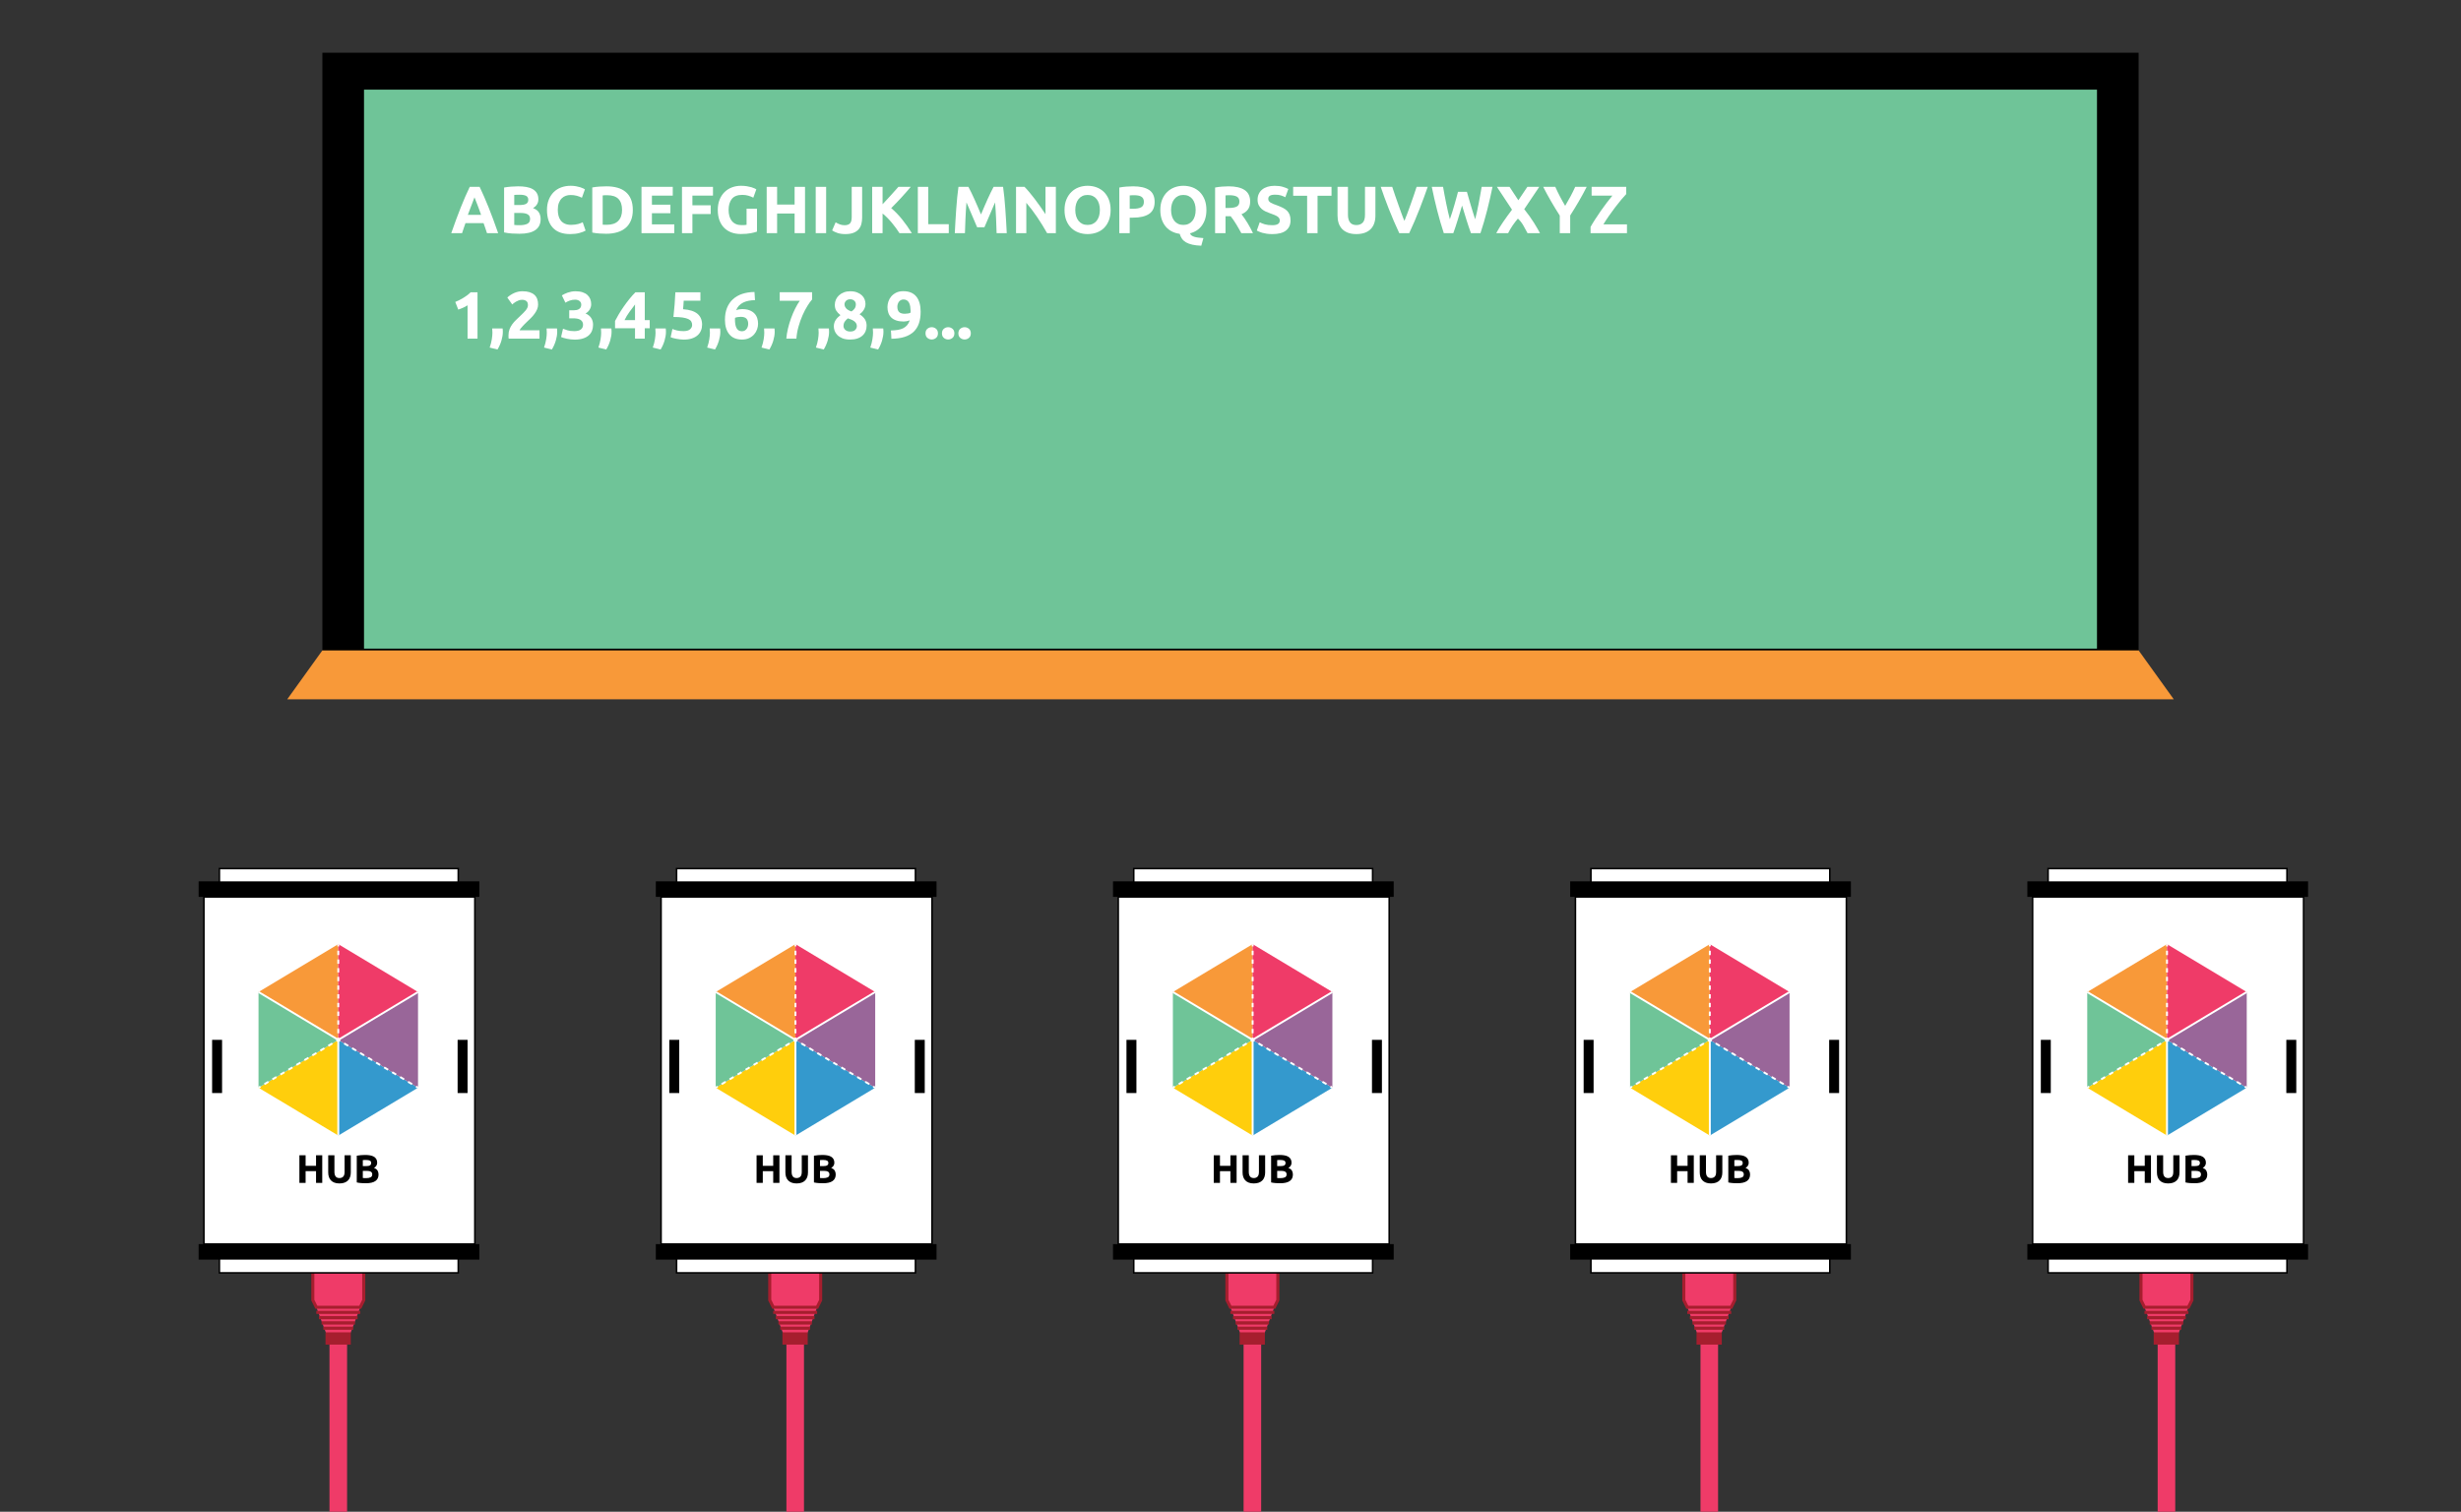 <?xml version="1.0" encoding="utf-8"?>
<!-- Generator: Adobe Illustrator 16.0.0, SVG Export Plug-In . SVG Version: 6.00 Build 0)  -->
<!DOCTYPE svg PUBLIC "-//W3C//DTD SVG 1.1//EN" "http://www.w3.org/Graphics/SVG/1.1/DTD/svg11.dtd">
<svg version="1.1" id="Layer_1" xmlns="http://www.w3.org/2000/svg" xmlns:xlink="http://www.w3.org/1999/xlink" x="0px" y="0px"
	 width="700px" height="430px" viewBox="0 0 700 430" enable-background="new 0 0 700 430" xml:space="preserve">
<rect x="0" y="0" width="700" height="430" fill="#333333" stroke="none"/>
<g>
	<g>
		<line fill="none" stroke="#EF3B68" stroke-width="5" stroke-miterlimit="10" x1="616.222" y1="430" x2="616.222" y2="373.367"/>
	</g>
	<g>
		<polygon fill="#EF3B68" points="612.979,379.811 609.979,371.84 622.464,371.84 619.464,379.811 		"/>
		<polygon fill="#EF3B68" stroke="#A61E2E" stroke-width="0.869" stroke-miterlimit="10" points="608.979,358.412 623.464,358.412 
			623.464,369.811 622.464,371.84 609.979,371.84 608.979,369.811 		"/>
		<path fill="#FFCE0C" stroke="#F89939" stroke-width="0.869" stroke-miterlimit="10" d="M608.979,369.924"/>
		
			<line fill="none" stroke="#A61E2E" stroke-width="0.88" stroke-miterlimit="10" x1="622.464" y1="373.299" x2="609.964" y2="373.299"/>
		
			<line fill="none" stroke="#A61E2E" stroke-width="0.903" stroke-miterlimit="10" x1="621.714" y1="374.799" x2="610.714" y2="374.799"/>
		
			<line fill="none" stroke="#A61E2E" stroke-width="0.936" stroke-miterlimit="10" x1="620.964" y1="376.299" x2="611.464" y2="376.299"/>
		
			<line fill="none" stroke="#A61E2E" stroke-width="0.885" stroke-miterlimit="10" x1="620.464" y1="377.799" x2="611.964" y2="377.799"/>
		<rect x="612.591" y="378.979" fill="#A61E2E" width="7.186" height="3.486"/>
	</g>
</g>
<g>
	<g>
		<line fill="none" stroke="#EF3B68" stroke-width="5" stroke-miterlimit="10" x1="486.184" y1="430" x2="486.184" y2="373.367"/>
	</g>
	<g>
		<polygon fill="#EF3B68" points="482.941,379.811 479.941,371.84 492.426,371.84 489.426,379.811 		"/>
		<polygon fill="#EF3B68" stroke="#A61E2E" stroke-width="0.869" stroke-miterlimit="10" points="478.941,358.412 493.426,358.412 
			493.426,369.811 492.426,371.84 479.941,371.84 478.941,369.811 		"/>
		<path fill="#FFCE0C" stroke="#F89939" stroke-width="0.869" stroke-miterlimit="10" d="M478.941,369.924"/>
		
			<line fill="none" stroke="#A61E2E" stroke-width="0.88" stroke-miterlimit="10" x1="492.426" y1="373.299" x2="479.926" y2="373.299"/>
		
			<line fill="none" stroke="#A61E2E" stroke-width="0.903" stroke-miterlimit="10" x1="491.676" y1="374.799" x2="480.676" y2="374.799"/>
		
			<line fill="none" stroke="#A61E2E" stroke-width="0.936" stroke-miterlimit="10" x1="490.926" y1="376.299" x2="481.426" y2="376.299"/>
		
			<line fill="none" stroke="#A61E2E" stroke-width="0.885" stroke-miterlimit="10" x1="490.426" y1="377.799" x2="481.926" y2="377.799"/>
		<rect x="482.553" y="378.979" fill="#A61E2E" width="7.186" height="3.486"/>
	</g>
</g>
<g>
	<g>
		<line fill="none" stroke="#EF3B68" stroke-width="5" stroke-miterlimit="10" x1="356.222" y1="430" x2="356.222" y2="373.367"/>
	</g>
	<g>
		<polygon fill="#EF3B68" points="352.98,379.811 349.98,371.84 362.464,371.84 359.464,379.811 		"/>
		<polygon fill="#EF3B68" stroke="#A61E2E" stroke-width="0.869" stroke-miterlimit="10" points="348.98,358.412 363.464,358.412 
			363.464,369.811 362.464,371.84 349.98,371.84 348.98,369.811 		"/>
		<path fill="#FFCE0C" stroke="#F89939" stroke-width="0.869" stroke-miterlimit="10" d="M348.98,369.924"/>
		
			<line fill="none" stroke="#A61E2E" stroke-width="0.88" stroke-miterlimit="10" x1="362.464" y1="373.299" x2="349.964" y2="373.299"/>
		
			<line fill="none" stroke="#A61E2E" stroke-width="0.903" stroke-miterlimit="10" x1="361.714" y1="374.799" x2="350.714" y2="374.799"/>
		
			<line fill="none" stroke="#A61E2E" stroke-width="0.936" stroke-miterlimit="10" x1="360.964" y1="376.299" x2="351.464" y2="376.299"/>
		
			<line fill="none" stroke="#A61E2E" stroke-width="0.885" stroke-miterlimit="10" x1="360.464" y1="377.799" x2="351.964" y2="377.799"/>
		<rect x="352.591" y="378.979" fill="#A61E2E" width="7.185" height="3.486"/>
	</g>
</g>
<g>
	<g>
		<line fill="none" stroke="#EF3B68" stroke-width="5" stroke-miterlimit="10" x1="226.184" y1="430" x2="226.184" y2="373.367"/>
	</g>
	<g>
		<polygon fill="#EF3B68" points="222.942,379.811 219.942,371.84 232.426,371.84 229.426,379.811 		"/>
		<polygon fill="#EF3B68" stroke="#A61E2E" stroke-width="0.869" stroke-miterlimit="10" points="218.942,358.412 233.426,358.412 
			233.426,369.811 232.426,371.84 219.942,371.84 218.942,369.811 		"/>
		<path fill="#FFCE0C" stroke="#F89939" stroke-width="0.869" stroke-miterlimit="10" d="M218.942,369.924"/>
		
			<line fill="none" stroke="#A61E2E" stroke-width="0.88" stroke-miterlimit="10" x1="232.426" y1="373.299" x2="219.926" y2="373.299"/>
		
			<line fill="none" stroke="#A61E2E" stroke-width="0.903" stroke-miterlimit="10" x1="231.676" y1="374.799" x2="220.676" y2="374.799"/>
		
			<line fill="none" stroke="#A61E2E" stroke-width="0.936" stroke-miterlimit="10" x1="230.926" y1="376.299" x2="221.426" y2="376.299"/>
		
			<line fill="none" stroke="#A61E2E" stroke-width="0.885" stroke-miterlimit="10" x1="230.426" y1="377.799" x2="221.926" y2="377.799"/>
		<rect x="222.553" y="378.979" fill="#A61E2E" width="7.186" height="3.486"/>
	</g>
</g>
<g>
	<g>
		<line fill="none" stroke="#EF3B68" stroke-width="5" stroke-miterlimit="10" x1="96.222" y1="430" x2="96.222" y2="373.367"/>
	</g>
	<g>
		<polygon fill="#EF3B68" points="92.98,379.811 89.98,371.84 102.464,371.84 99.464,379.811 		"/>
		<polygon fill="#EF3B68" stroke="#A61E2E" stroke-width="0.869" stroke-miterlimit="10" points="88.98,358.412 103.464,358.412 
			103.464,369.811 102.464,371.84 89.98,371.84 88.98,369.811 		"/>
		<path fill="#FFCE0C" stroke="#F89939" stroke-width="0.869" stroke-miterlimit="10" d="M88.98,369.924"/>
		
			<line fill="none" stroke="#A61E2E" stroke-width="0.88" stroke-miterlimit="10" x1="102.464" y1="373.299" x2="89.964" y2="373.299"/>
		
			<line fill="none" stroke="#A61E2E" stroke-width="0.903" stroke-miterlimit="10" x1="101.714" y1="374.799" x2="90.714" y2="374.799"/>
		
			<line fill="none" stroke="#A61E2E" stroke-width="0.936" stroke-miterlimit="10" x1="100.964" y1="376.299" x2="91.464" y2="376.299"/>
		
			<line fill="none" stroke="#A61E2E" stroke-width="0.885" stroke-miterlimit="10" x1="100.464" y1="377.799" x2="91.964" y2="377.799"/>
		<rect x="92.591" y="378.979" fill="#A61E2E" width="7.186" height="3.486"/>
	</g>
</g>
<g>
	
		<rect x="57.998" y="255.134" fill="#FFFFFF" stroke="#000000" stroke-width="0.44" stroke-miterlimit="10" width="77.064" height="98.72"/>
	<g>
		<g>
			<g>
				<path fill="#010101" stroke="#FFFFFF" stroke-width="0.181" stroke-miterlimit="10" d="M96.216,296.35"/>
			</g>
			<g>
				<path fill="#010101" stroke="#FFFFFF" stroke-width="0.181" stroke-miterlimit="10" d="M96.216,296.35"/>
			</g>
			<g>
				<path fill="#010101" stroke="#FFFFFF" stroke-width="0.181" stroke-miterlimit="10" d="M96.216,296.35"/>
			</g>
			<g>
				<path fill="#010101" stroke="#FFFFFF" stroke-width="0.181" stroke-miterlimit="10" d="M96.216,296.35"/>
			</g>
		</g>
		<polyline fill="#3499CD" points="118.901,309.393 107.56,316.197 96.218,323.002 96.218,309.393 96.218,295.782 		"/>
		<polyline fill="#996699" points="118.901,309.393 118.901,295.782 118.901,282.172 107.572,288.977 96.218,295.782 		"/>
		<polyline fill="#F89939" points="96.22,268.561 84.875,275.366 73.533,282.172 84.877,288.977 96.22,295.782 		"/>
		<polyline fill="#EF3B68" points="96.218,268.561 107.559,275.366 118.901,282.172 107.56,288.977 96.218,295.782 		"/>
		<polyline fill="#FFCE0C" points="73.533,309.393 84.877,316.197 96.22,323.002 96.22,309.393 96.22,295.782 		"/>
		<polyline fill="#6FC498" points="73.534,309.393 73.534,295.782 73.534,282.172 84.875,288.977 96.218,295.782 		"/>
		<g>
			<g>
				<g>
					
						<line fill="none" stroke="#FFFFFF" stroke-width="0.544" stroke-miterlimit="10" x1="96.222" y1="268.561" x2="96.222" y2="269.195"/>
					
						<line fill="none" stroke="#FFFFFF" stroke-width="0.544" stroke-miterlimit="10" stroke-dasharray="1.236,1.236" x1="96.221" y1="270.432" x2="96.216" y2="294.529"/>
					
						<line fill="none" stroke="#FFFFFF" stroke-width="0.544" stroke-miterlimit="10" x1="96.216" y1="295.146" x2="96.216" y2="295.782"/>
				</g>
			</g>
			<g>
				<g>
					
						<line fill="none" stroke="#FFFFFF" stroke-width="0.544" stroke-miterlimit="10" x1="96.216" y1="295.782" x2="96.76" y2="296.109"/>
					
						<line fill="none" stroke="#FFFFFF" stroke-width="0.544" stroke-miterlimit="10" stroke-dasharray="1.325,1.325" x1="97.897" y1="296.791" x2="117.789" y2="308.725"/>
					
						<line fill="none" stroke="#FFFFFF" stroke-width="0.544" stroke-miterlimit="10" x1="118.357" y1="309.066" x2="118.901" y2="309.393"/>
				</g>
			</g>
			<g>
				<g>
					
						<line fill="none" stroke="#FFFFFF" stroke-width="0.544" stroke-miterlimit="10" x1="96.216" y1="295.782" x2="95.671" y2="296.109"/>
					
						<line fill="none" stroke="#FFFFFF" stroke-width="0.544" stroke-miterlimit="10" stroke-dasharray="1.325,1.325" x1="94.535" y1="296.791" x2="74.646" y2="308.725"/>
					
						<line fill="none" stroke="#FFFFFF" stroke-width="0.544" stroke-miterlimit="10" x1="74.078" y1="309.066" x2="73.533" y2="309.393"/>
				</g>
			</g>
		</g>
		<g>
			
				<line fill="none" stroke="#FFFFFF" stroke-width="0.544" stroke-miterlimit="10" x1="96.222" y1="323.002" x2="96.216" y2="295.782"/>
			
				<line fill="none" stroke="#FFFFFF" stroke-width="0.544" stroke-miterlimit="10" x1="96.216" y1="295.782" x2="118.901" y2="282.172"/>
			
				<line fill="none" stroke="#FFFFFF" stroke-width="0.544" stroke-miterlimit="10" x1="96.216" y1="295.782" x2="73.533" y2="282.172"/>
		</g>
	</g>
	
		<rect x="62.403" y="356.52" fill="#FFFFFF" stroke="#000000" stroke-width="0.44" stroke-miterlimit="10" width="67.942" height="5.537"/>
	
		<rect x="62.403" y="247.057" fill="#FFFFFF" stroke="#000000" stroke-width="0.44" stroke-miterlimit="10" width="67.942" height="5.536"/>
	
		<line fill="none" stroke="#000000" stroke-width="4.415" stroke-miterlimit="10" x1="56.5" y1="252.903" x2="136.346" y2="252.903"/>
	
		<line fill="none" stroke="#000000" stroke-width="4.415" stroke-miterlimit="10" x1="56.5" y1="356.085" x2="136.346" y2="356.085"/>
	<g>
		<path d="M89.894,328.615h1.766v7.848h-1.766v-3.33h-2.967v3.33H85.16v-7.848h1.767v3h2.967V328.615z"/>
		<path d="M96.54,336.621c-0.551,0-1.026-0.078-1.427-0.232s-0.73-0.369-0.991-0.646c-0.26-0.275-0.452-0.604-0.577-0.985
			c-0.125-0.381-0.187-0.802-0.187-1.262v-4.881h1.767v4.732c0,0.318,0.035,0.588,0.107,0.811c0.071,0.223,0.17,0.404,0.294,0.543
			c0.125,0.141,0.275,0.24,0.453,0.301s0.372,0.09,0.583,0.09c0.431,0,0.779-0.131,1.048-0.396c0.268-0.264,0.401-0.713,0.401-1.348
			v-4.732h1.767v4.881c0,0.46-0.063,0.883-0.192,1.268c-0.128,0.385-0.324,0.715-0.589,0.991c-0.264,0.275-0.6,0.489-1.008,0.64
			C97.582,336.545,97.099,336.621,96.54,336.621z"/>
		<path d="M104.093,336.564c-0.43,0-0.858-0.014-1.285-0.039c-0.427-0.027-0.87-0.09-1.33-0.188v-7.609
			c0.362-0.068,0.759-0.119,1.188-0.153c0.431-0.034,0.83-0.051,1.2-0.051c0.499,0,0.957,0.036,1.376,0.107s0.779,0.194,1.082,0.368
			c0.302,0.174,0.537,0.402,0.707,0.686s0.255,0.632,0.255,1.047c0,0.627-0.302,1.121-0.905,1.483
			c0.498,0.188,0.838,0.446,1.019,0.771c0.182,0.324,0.271,0.69,0.271,1.098c0,0.823-0.3,1.442-0.899,1.857
			C106.171,336.357,105.278,336.564,104.093,336.564z M103.198,333.043v2.026c0.129,0.016,0.268,0.026,0.419,0.034
			s0.317,0.012,0.498,0.012c0.528,0,0.955-0.076,1.28-0.227c0.324-0.151,0.486-0.431,0.486-0.838c0-0.363-0.136-0.621-0.407-0.775
			c-0.271-0.155-0.661-0.232-1.166-0.232H103.198z M103.198,331.695h0.86c0.544,0,0.933-0.07,1.167-0.209
			c0.233-0.141,0.351-0.365,0.351-0.674c0-0.318-0.121-0.541-0.362-0.669s-0.597-0.192-1.064-0.192
			c-0.151,0-0.313,0.002-0.486,0.006c-0.174,0.004-0.329,0.014-0.465,0.028V331.695z"/>
	</g>
	<rect x="60.333" y="295.78" width="2.831" height="15.13"/>
	<rect x="130.163" y="295.78" width="2.831" height="15.13"/>
</g>
<g>
	
		<rect x="188.037" y="255.134" fill="#FFFFFF" stroke="#000000" stroke-width="0.44" stroke-miterlimit="10" width="77.064" height="98.72"/>
	<g>
		<g>
			<g>
				<path fill="#010101" stroke="#FFFFFF" stroke-width="0.181" stroke-miterlimit="10" d="M226.254,296.35"/>
			</g>
			<g>
				<path fill="#010101" stroke="#FFFFFF" stroke-width="0.181" stroke-miterlimit="10" d="M226.254,296.35"/>
			</g>
			<g>
				<path fill="#010101" stroke="#FFFFFF" stroke-width="0.181" stroke-miterlimit="10" d="M226.254,296.35"/>
			</g>
			<g>
				<path fill="#010101" stroke="#FFFFFF" stroke-width="0.181" stroke-miterlimit="10" d="M226.254,296.35"/>
			</g>
		</g>
		<polyline fill="#3499CD" points="248.94,309.393 237.598,316.197 226.256,323.002 226.256,309.393 226.256,295.782 		"/>
		<polyline fill="#996699" points="248.94,309.393 248.94,295.782 248.94,282.172 237.611,288.977 226.256,295.782 		"/>
		<polyline fill="#F89939" points="226.258,268.561 214.914,275.366 203.572,282.172 214.916,288.977 226.258,295.782 		"/>
		<polyline fill="#EF3B68" points="226.256,268.561 237.597,275.366 248.94,282.172 237.598,288.977 226.256,295.782 		"/>
		<polyline fill="#FFCE0C" points="203.572,309.393 214.916,316.197 226.258,323.002 226.258,309.393 226.258,295.782 		"/>
		<polyline fill="#6FC498" points="203.573,309.393 203.573,295.782 203.573,282.172 214.914,288.977 226.256,295.782 		"/>
		<g>
			<g>
				<g>
					
						<line fill="none" stroke="#FFFFFF" stroke-width="0.544" stroke-miterlimit="10" x1="226.26" y1="268.561" x2="226.26" y2="269.195"/>
					
						<line fill="none" stroke="#FFFFFF" stroke-width="0.544" stroke-miterlimit="10" stroke-dasharray="1.236,1.236" x1="226.26" y1="270.432" x2="226.255" y2="294.529"/>
					
						<line fill="none" stroke="#FFFFFF" stroke-width="0.544" stroke-miterlimit="10" x1="226.254" y1="295.146" x2="226.254" y2="295.782"/>
				</g>
			</g>
			<g>
				<g>
					
						<line fill="none" stroke="#FFFFFF" stroke-width="0.544" stroke-miterlimit="10" x1="226.254" y1="295.782" x2="226.799" y2="296.109"/>
					
						<line fill="none" stroke="#FFFFFF" stroke-width="0.544" stroke-miterlimit="10" stroke-dasharray="1.325,1.325" x1="227.936" y1="296.791" x2="247.827" y2="308.725"/>
					
						<line fill="none" stroke="#FFFFFF" stroke-width="0.544" stroke-miterlimit="10" x1="248.396" y1="309.066" x2="248.94" y2="309.393"/>
				</g>
			</g>
			<g>
				<g>
					
						<line fill="none" stroke="#FFFFFF" stroke-width="0.544" stroke-miterlimit="10" x1="226.254" y1="295.782" x2="225.71" y2="296.109"/>
					
						<line fill="none" stroke="#FFFFFF" stroke-width="0.544" stroke-miterlimit="10" stroke-dasharray="1.325,1.325" x1="224.573" y1="296.791" x2="204.685" y2="308.725"/>
					
						<line fill="none" stroke="#FFFFFF" stroke-width="0.544" stroke-miterlimit="10" x1="204.116" y1="309.066" x2="203.572" y2="309.393"/>
				</g>
			</g>
		</g>
		<g>
			
				<line fill="none" stroke="#FFFFFF" stroke-width="0.544" stroke-miterlimit="10" x1="226.26" y1="323.002" x2="226.254" y2="295.782"/>
			
				<line fill="none" stroke="#FFFFFF" stroke-width="0.544" stroke-miterlimit="10" x1="226.254" y1="295.782" x2="248.94" y2="282.172"/>
			
				<line fill="none" stroke="#FFFFFF" stroke-width="0.544" stroke-miterlimit="10" x1="226.254" y1="295.782" x2="203.572" y2="282.172"/>
		</g>
	</g>
	
		<rect x="192.442" y="356.52" fill="#FFFFFF" stroke="#000000" stroke-width="0.44" stroke-miterlimit="10" width="67.942" height="5.537"/>
	
		<rect x="192.442" y="247.057" fill="#FFFFFF" stroke="#000000" stroke-width="0.44" stroke-miterlimit="10" width="67.942" height="5.536"/>
	
		<line fill="none" stroke="#000000" stroke-width="4.415" stroke-miterlimit="10" x1="186.539" y1="252.903" x2="266.384" y2="252.903"/>
	
		<line fill="none" stroke="#000000" stroke-width="4.415" stroke-miterlimit="10" x1="186.539" y1="356.085" x2="266.384" y2="356.085"/>
	<g>
		<path d="M219.932,328.615h1.766v7.848h-1.766v-3.33h-2.967v3.33h-1.767v-7.848h1.767v3h2.967V328.615z"/>
		<path d="M226.579,336.621c-0.551,0-1.026-0.078-1.427-0.232s-0.73-0.369-0.991-0.646c-0.26-0.275-0.452-0.604-0.577-0.985
			c-0.125-0.381-0.187-0.802-0.187-1.262v-4.881h1.767v4.732c0,0.318,0.035,0.588,0.107,0.811c0.071,0.223,0.17,0.404,0.294,0.543
			c0.125,0.141,0.275,0.24,0.453,0.301s0.372,0.09,0.583,0.09c0.431,0,0.779-0.131,1.048-0.396c0.268-0.264,0.401-0.713,0.401-1.348
			v-4.732h1.767v4.881c0,0.46-0.063,0.883-0.192,1.268c-0.128,0.385-0.324,0.715-0.589,0.991c-0.264,0.275-0.6,0.489-1.008,0.64
			C227.621,336.545,227.137,336.621,226.579,336.621z"/>
		<path d="M234.131,336.564c-0.43,0-0.858-0.014-1.285-0.039c-0.427-0.027-0.87-0.09-1.33-0.188v-7.609
			c0.362-0.068,0.759-0.119,1.188-0.153c0.431-0.034,0.83-0.051,1.2-0.051c0.499,0,0.957,0.036,1.376,0.107s0.779,0.194,1.082,0.368
			c0.302,0.174,0.537,0.402,0.707,0.686s0.255,0.632,0.255,1.047c0,0.627-0.302,1.121-0.905,1.483
			c0.498,0.188,0.838,0.446,1.019,0.771c0.182,0.324,0.271,0.69,0.271,1.098c0,0.823-0.3,1.442-0.899,1.857
			C236.209,336.357,235.317,336.564,234.131,336.564z M233.237,333.043v2.026c0.129,0.016,0.268,0.026,0.419,0.034
			s0.317,0.012,0.498,0.012c0.528,0,0.955-0.076,1.28-0.227c0.324-0.151,0.486-0.431,0.486-0.838c0-0.363-0.136-0.621-0.407-0.775
			c-0.271-0.155-0.661-0.232-1.166-0.232H233.237z M233.237,331.695h0.86c0.544,0,0.933-0.07,1.167-0.209
			c0.233-0.141,0.351-0.365,0.351-0.674c0-0.318-0.121-0.541-0.362-0.669s-0.597-0.192-1.064-0.192
			c-0.151,0-0.313,0.002-0.486,0.006c-0.174,0.004-0.329,0.014-0.465,0.028V331.695z"/>
	</g>
	<rect x="190.372" y="295.78" width="2.831" height="15.13"/>
	<rect x="260.202" y="295.78" width="2.831" height="15.13"/>
</g>
<g>
	
		<rect x="318.075" y="255.134" fill="#FFFFFF" stroke="#000000" stroke-width="0.44" stroke-miterlimit="10" width="77.064" height="98.72"/>
	<g>
		<g>
			<g>
				<path fill="#010101" stroke="#FFFFFF" stroke-width="0.181" stroke-miterlimit="10" d="M356.294,296.35"/>
			</g>
			<g>
				<path fill="#010101" stroke="#FFFFFF" stroke-width="0.181" stroke-miterlimit="10" d="M356.294,296.35"/>
			</g>
			<g>
				<path fill="#010101" stroke="#FFFFFF" stroke-width="0.181" stroke-miterlimit="10" d="M356.294,296.35"/>
			</g>
			<g>
				<path fill="#010101" stroke="#FFFFFF" stroke-width="0.181" stroke-miterlimit="10" d="M356.294,296.35"/>
			</g>
		</g>
		<polyline fill="#3499CD" points="378.979,309.393 367.638,316.197 356.296,323.002 356.296,309.393 356.296,295.782 		"/>
		<polyline fill="#996699" points="378.979,309.393 378.979,295.782 378.979,282.172 367.649,288.977 356.296,295.782 		"/>
		<polyline fill="#F89939" points="356.298,268.561 344.952,275.366 333.61,282.172 344.954,288.977 356.298,295.782 		"/>
		<polyline fill="#EF3B68" points="356.296,268.561 367.636,275.366 378.979,282.172 367.638,288.977 356.296,295.782 		"/>
		<polyline fill="#FFCE0C" points="333.61,309.393 344.954,316.197 356.298,323.002 356.298,309.393 356.298,295.782 		"/>
		<polyline fill="#6FC498" points="333.611,309.393 333.611,295.782 333.611,282.172 344.952,288.977 356.296,295.782 		"/>
		<g>
			<g>
				<g>
					
						<line fill="none" stroke="#FFFFFF" stroke-width="0.544" stroke-miterlimit="10" x1="356.3" y1="268.561" x2="356.3" y2="269.195"/>
					
						<line fill="none" stroke="#FFFFFF" stroke-width="0.544" stroke-miterlimit="10" stroke-dasharray="1.236,1.236" x1="356.299" y1="270.432" x2="356.294" y2="294.529"/>
					
						<line fill="none" stroke="#FFFFFF" stroke-width="0.544" stroke-miterlimit="10" x1="356.294" y1="295.146" x2="356.294" y2="295.782"/>
				</g>
			</g>
			<g>
				<g>
					
						<line fill="none" stroke="#FFFFFF" stroke-width="0.544" stroke-miterlimit="10" x1="356.294" y1="295.782" x2="356.838" y2="296.109"/>
					
						<line fill="none" stroke="#FFFFFF" stroke-width="0.544" stroke-miterlimit="10" stroke-dasharray="1.325,1.325" x1="357.976" y1="296.791" x2="377.866" y2="308.725"/>
					
						<line fill="none" stroke="#FFFFFF" stroke-width="0.544" stroke-miterlimit="10" x1="378.435" y1="309.066" x2="378.979" y2="309.393"/>
				</g>
			</g>
			<g>
				<g>
					
						<line fill="none" stroke="#FFFFFF" stroke-width="0.544" stroke-miterlimit="10" x1="356.294" y1="295.782" x2="355.75" y2="296.109"/>
					
						<line fill="none" stroke="#FFFFFF" stroke-width="0.544" stroke-miterlimit="10" stroke-dasharray="1.325,1.325" x1="354.613" y1="296.791" x2="334.723" y2="308.725"/>
					
						<line fill="none" stroke="#FFFFFF" stroke-width="0.544" stroke-miterlimit="10" x1="334.155" y1="309.066" x2="333.61" y2="309.393"/>
				</g>
			</g>
		</g>
		<g>
			
				<line fill="none" stroke="#FFFFFF" stroke-width="0.544" stroke-miterlimit="10" x1="356.3" y1="323.002" x2="356.294" y2="295.782"/>
			
				<line fill="none" stroke="#FFFFFF" stroke-width="0.544" stroke-miterlimit="10" x1="356.294" y1="295.782" x2="378.979" y2="282.172"/>
			
				<line fill="none" stroke="#FFFFFF" stroke-width="0.544" stroke-miterlimit="10" x1="356.294" y1="295.782" x2="333.61" y2="282.172"/>
		</g>
	</g>
	
		<rect x="322.48" y="356.52" fill="#FFFFFF" stroke="#000000" stroke-width="0.44" stroke-miterlimit="10" width="67.942" height="5.537"/>
	
		<rect x="322.48" y="247.057" fill="#FFFFFF" stroke="#000000" stroke-width="0.44" stroke-miterlimit="10" width="67.942" height="5.536"/>
	
		<line fill="none" stroke="#000000" stroke-width="4.415" stroke-miterlimit="10" x1="316.577" y1="252.903" x2="396.423" y2="252.903"/>
	
		<line fill="none" stroke="#000000" stroke-width="4.415" stroke-miterlimit="10" x1="316.577" y1="356.085" x2="396.423" y2="356.085"/>
	<g>
		<path d="M349.971,328.615h1.766v7.848h-1.766v-3.33h-2.967v3.33h-1.767v-7.848h1.767v3h2.967V328.615z"/>
		<path d="M356.618,336.621c-0.551,0-1.026-0.078-1.427-0.232s-0.73-0.369-0.991-0.646c-0.26-0.275-0.452-0.604-0.577-0.985
			c-0.125-0.381-0.187-0.802-0.187-1.262v-4.881h1.767v4.732c0,0.318,0.035,0.588,0.107,0.811c0.071,0.223,0.17,0.404,0.294,0.543
			c0.125,0.141,0.275,0.24,0.453,0.301s0.372,0.09,0.583,0.09c0.43,0,0.78-0.131,1.047-0.396c0.268-0.264,0.402-0.713,0.402-1.348
			v-4.732h1.766v4.881c0,0.46-0.063,0.883-0.191,1.268s-0.324,0.715-0.59,0.991c-0.264,0.275-0.6,0.489-1.008,0.64
			C357.66,336.545,357.176,336.621,356.618,336.621z"/>
		<path d="M364.17,336.564c-0.43,0-0.857-0.014-1.285-0.039c-0.426-0.027-0.869-0.09-1.33-0.188v-7.609
			c0.363-0.068,0.76-0.119,1.189-0.153s0.83-0.051,1.199-0.051c0.5,0,0.957,0.036,1.377,0.107c0.418,0.071,0.779,0.194,1.082,0.368
			c0.301,0.174,0.537,0.402,0.707,0.686s0.254,0.632,0.254,1.047c0,0.627-0.301,1.121-0.904,1.483
			c0.498,0.188,0.838,0.446,1.018,0.771c0.182,0.324,0.271,0.69,0.271,1.098c0,0.823-0.299,1.442-0.898,1.857
			C366.248,336.357,365.355,336.564,364.17,336.564z M363.275,333.043v2.026c0.129,0.016,0.268,0.026,0.42,0.034
			c0.15,0.008,0.316,0.012,0.498,0.012c0.527,0,0.955-0.076,1.279-0.227c0.324-0.151,0.486-0.431,0.486-0.838
			c0-0.363-0.135-0.621-0.406-0.775c-0.271-0.155-0.662-0.232-1.166-0.232H363.275z M363.275,331.695h0.861
			c0.543,0,0.932-0.07,1.166-0.209c0.234-0.141,0.352-0.365,0.352-0.674c0-0.318-0.121-0.541-0.363-0.669
			c-0.24-0.128-0.596-0.192-1.064-0.192c-0.15,0-0.313,0.002-0.486,0.006s-0.328,0.014-0.465,0.028V331.695z"/>
	</g>
	<rect x="320.41" y="295.78" width="2.831" height="15.13"/>
	<rect x="390.241" y="295.78" width="2.83" height="15.13"/>
</g>
<g>
	
		<rect x="448.113" y="255.134" fill="#FFFFFF" stroke="#000000" stroke-width="0.44" stroke-miterlimit="10" width="77.064" height="98.72"/>
	<g>
		<g>
			<g>
				<path fill="#010101" stroke="#FFFFFF" stroke-width="0.181" stroke-miterlimit="10" d="M486.332,296.35"/>
			</g>
			<g>
				<path fill="#010101" stroke="#FFFFFF" stroke-width="0.181" stroke-miterlimit="10" d="M486.332,296.35"/>
			</g>
			<g>
				<path fill="#010101" stroke="#FFFFFF" stroke-width="0.181" stroke-miterlimit="10" d="M486.332,296.35"/>
			</g>
			<g>
				<path fill="#010101" stroke="#FFFFFF" stroke-width="0.181" stroke-miterlimit="10" d="M486.332,296.35"/>
			</g>
		</g>
		<polyline fill="#3499CD" points="509.018,309.393 497.676,316.197 486.334,323.002 486.334,309.393 486.334,295.782 		"/>
		<polyline fill="#996699" points="509.018,309.393 509.018,295.782 509.018,282.172 497.688,288.977 486.334,295.782 		"/>
		<polyline fill="#F89939" points="486.336,268.561 474.99,275.366 463.648,282.172 474.992,288.977 486.336,295.782 		"/>
		<polyline fill="#EF3B68" points="486.334,268.561 497.674,275.366 509.018,282.172 497.676,288.977 486.334,295.782 		"/>
		<polyline fill="#FFCE0C" points="463.648,309.393 474.992,316.197 486.336,323.002 486.336,309.393 486.336,295.782 		"/>
		<polyline fill="#6FC498" points="463.65,309.393 463.65,295.782 463.65,282.172 474.99,288.977 486.334,295.782 		"/>
		<g>
			<g>
				<g>
					
						<line fill="none" stroke="#FFFFFF" stroke-width="0.544" stroke-miterlimit="10" x1="486.338" y1="268.561" x2="486.338" y2="269.195"/>
					
						<line fill="none" stroke="#FFFFFF" stroke-width="0.544" stroke-miterlimit="10" stroke-dasharray="1.236,1.236" x1="486.338" y1="270.432" x2="486.332" y2="294.529"/>
					
						<line fill="none" stroke="#FFFFFF" stroke-width="0.544" stroke-miterlimit="10" x1="486.332" y1="295.146" x2="486.332" y2="295.782"/>
				</g>
			</g>
			<g>
				<g>
					
						<line fill="none" stroke="#FFFFFF" stroke-width="0.544" stroke-miterlimit="10" x1="486.332" y1="295.782" x2="486.877" y2="296.109"/>
					
						<line fill="none" stroke="#FFFFFF" stroke-width="0.544" stroke-miterlimit="10" stroke-dasharray="1.325,1.325" x1="488.014" y1="296.791" x2="507.904" y2="308.725"/>
					
						<line fill="none" stroke="#FFFFFF" stroke-width="0.544" stroke-miterlimit="10" x1="508.473" y1="309.066" x2="509.018" y2="309.393"/>
				</g>
			</g>
			<g>
				<g>
					
						<line fill="none" stroke="#FFFFFF" stroke-width="0.544" stroke-miterlimit="10" x1="486.332" y1="295.782" x2="485.787" y2="296.109"/>
					
						<line fill="none" stroke="#FFFFFF" stroke-width="0.544" stroke-miterlimit="10" stroke-dasharray="1.325,1.325" x1="484.65" y1="296.791" x2="464.762" y2="308.725"/>
					
						<line fill="none" stroke="#FFFFFF" stroke-width="0.544" stroke-miterlimit="10" x1="464.193" y1="309.066" x2="463.648" y2="309.393"/>
				</g>
			</g>
		</g>
		<g>
			
				<line fill="none" stroke="#FFFFFF" stroke-width="0.544" stroke-miterlimit="10" x1="486.338" y1="323.002" x2="486.332" y2="295.782"/>
			
				<line fill="none" stroke="#FFFFFF" stroke-width="0.544" stroke-miterlimit="10" x1="486.332" y1="295.782" x2="509.018" y2="282.172"/>
			
				<line fill="none" stroke="#FFFFFF" stroke-width="0.544" stroke-miterlimit="10" x1="486.332" y1="295.782" x2="463.648" y2="282.172"/>
		</g>
	</g>
	
		<rect x="452.52" y="356.52" fill="#FFFFFF" stroke="#000000" stroke-width="0.44" stroke-miterlimit="10" width="67.941" height="5.537"/>
	
		<rect x="452.52" y="247.057" fill="#FFFFFF" stroke="#000000" stroke-width="0.44" stroke-miterlimit="10" width="67.941" height="5.536"/>
	
		<line fill="none" stroke="#000000" stroke-width="4.415" stroke-miterlimit="10" x1="446.615" y1="252.903" x2="526.461" y2="252.903"/>
	
		<line fill="none" stroke="#000000" stroke-width="4.415" stroke-miterlimit="10" x1="446.615" y1="356.085" x2="526.461" y2="356.085"/>
	<g>
		<path d="M480.01,328.615h1.766v7.848h-1.766v-3.33h-2.967v3.33h-1.767v-7.848h1.767v3h2.967V328.615z"/>
		<path d="M486.656,336.621c-0.551,0-1.026-0.078-1.427-0.232s-0.73-0.369-0.991-0.646c-0.26-0.275-0.452-0.604-0.577-0.985
			c-0.125-0.381-0.187-0.802-0.187-1.262v-4.881h1.767v4.732c0,0.318,0.035,0.588,0.107,0.811c0.071,0.223,0.17,0.404,0.294,0.543
			c0.125,0.141,0.275,0.24,0.453,0.301s0.372,0.09,0.583,0.09c0.431,0,0.779-0.131,1.048-0.396c0.268-0.264,0.401-0.713,0.401-1.348
			v-4.732h1.767v4.881c0,0.46-0.063,0.883-0.192,1.268c-0.128,0.385-0.324,0.715-0.589,0.991c-0.264,0.275-0.6,0.489-1.008,0.64
			C487.698,336.545,487.215,336.621,486.656,336.621z"/>
		<path d="M494.209,336.564c-0.43,0-0.858-0.014-1.285-0.039c-0.427-0.027-0.87-0.09-1.33-0.188v-7.609
			c0.362-0.068,0.759-0.119,1.188-0.153c0.431-0.034,0.83-0.051,1.2-0.051c0.499,0,0.957,0.036,1.376,0.107s0.779,0.194,1.082,0.368
			c0.302,0.174,0.537,0.402,0.707,0.686s0.255,0.632,0.255,1.047c0,0.627-0.302,1.121-0.905,1.483
			c0.498,0.188,0.838,0.446,1.019,0.771c0.182,0.324,0.271,0.69,0.271,1.098c0,0.823-0.3,1.442-0.899,1.857
			C496.287,336.357,495.395,336.564,494.209,336.564z M493.314,333.043v2.026c0.129,0.016,0.268,0.026,0.419,0.034
			s0.317,0.012,0.498,0.012c0.528,0,0.955-0.076,1.28-0.227c0.324-0.151,0.486-0.431,0.486-0.838c0-0.363-0.136-0.621-0.407-0.775
			c-0.271-0.155-0.661-0.232-1.166-0.232H493.314z M493.314,331.695h0.86c0.544,0,0.933-0.07,1.167-0.209
			c0.233-0.141,0.351-0.365,0.351-0.674c0-0.318-0.121-0.541-0.362-0.669s-0.597-0.192-1.064-0.192
			c-0.151,0-0.313,0.002-0.486,0.006c-0.174,0.004-0.329,0.014-0.465,0.028V331.695z"/>
	</g>
	<rect x="450.449" y="295.78" width="2.83" height="15.13"/>
	<rect x="520.279" y="295.78" width="2.83" height="15.13"/>
</g>
<g>
	
		<rect x="578.152" y="255.134" fill="#FFFFFF" stroke="#000000" stroke-width="0.44" stroke-miterlimit="10" width="77.064" height="98.72"/>
	<g>
		<g>
			<g>
				<path fill="#010101" stroke="#FFFFFF" stroke-width="0.181" stroke-miterlimit="10" d="M616.371,296.35"/>
			</g>
			<g>
				<path fill="#010101" stroke="#FFFFFF" stroke-width="0.181" stroke-miterlimit="10" d="M616.371,296.35"/>
			</g>
			<g>
				<path fill="#010101" stroke="#FFFFFF" stroke-width="0.181" stroke-miterlimit="10" d="M616.371,296.35"/>
			</g>
			<g>
				<path fill="#010101" stroke="#FFFFFF" stroke-width="0.181" stroke-miterlimit="10" d="M616.371,296.35"/>
			</g>
		</g>
		<polyline fill="#3499CD" points="639.057,309.393 627.715,316.197 616.373,323.002 616.373,309.393 616.373,295.782 		"/>
		<polyline fill="#996699" points="639.057,309.393 639.057,295.782 639.057,282.172 627.727,288.977 616.373,295.782 		"/>
		<polyline fill="#F89939" points="616.375,268.561 605.029,275.366 593.688,282.172 605.031,288.977 616.375,295.782 		"/>
		<polyline fill="#EF3B68" points="616.373,268.561 627.713,275.366 639.057,282.172 627.715,288.977 616.373,295.782 		"/>
		<polyline fill="#FFCE0C" points="593.688,309.393 605.031,316.197 616.375,323.002 616.375,309.393 616.375,295.782 		"/>
		<polyline fill="#6FC498" points="593.689,309.393 593.689,295.782 593.689,282.172 605.029,288.977 616.373,295.782 		"/>
		<g>
			<g>
				<g>
					
						<line fill="none" stroke="#FFFFFF" stroke-width="0.544" stroke-miterlimit="10" x1="616.377" y1="268.561" x2="616.377" y2="269.195"/>
					
						<line fill="none" stroke="#FFFFFF" stroke-width="0.544" stroke-miterlimit="10" stroke-dasharray="1.236,1.236" x1="616.377" y1="270.432" x2="616.371" y2="294.529"/>
					
						<line fill="none" stroke="#FFFFFF" stroke-width="0.544" stroke-miterlimit="10" x1="616.371" y1="295.146" x2="616.371" y2="295.782"/>
				</g>
			</g>
			<g>
				<g>
					
						<line fill="none" stroke="#FFFFFF" stroke-width="0.544" stroke-miterlimit="10" x1="616.371" y1="295.782" x2="616.916" y2="296.109"/>
					
						<line fill="none" stroke="#FFFFFF" stroke-width="0.544" stroke-miterlimit="10" stroke-dasharray="1.325,1.325" x1="618.053" y1="296.791" x2="637.943" y2="308.725"/>
					
						<line fill="none" stroke="#FFFFFF" stroke-width="0.544" stroke-miterlimit="10" x1="638.512" y1="309.066" x2="639.057" y2="309.393"/>
				</g>
			</g>
			<g>
				<g>
					
						<line fill="none" stroke="#FFFFFF" stroke-width="0.544" stroke-miterlimit="10" x1="616.371" y1="295.782" x2="615.826" y2="296.109"/>
					
						<line fill="none" stroke="#FFFFFF" stroke-width="0.544" stroke-miterlimit="10" stroke-dasharray="1.325,1.325" x1="614.689" y1="296.791" x2="594.801" y2="308.725"/>
					
						<line fill="none" stroke="#FFFFFF" stroke-width="0.544" stroke-miterlimit="10" x1="594.232" y1="309.066" x2="593.688" y2="309.393"/>
				</g>
			</g>
		</g>
		<g>
			
				<line fill="none" stroke="#FFFFFF" stroke-width="0.544" stroke-miterlimit="10" x1="616.377" y1="323.002" x2="616.371" y2="295.782"/>
			
				<line fill="none" stroke="#FFFFFF" stroke-width="0.544" stroke-miterlimit="10" x1="616.371" y1="295.782" x2="639.057" y2="282.172"/>
			
				<line fill="none" stroke="#FFFFFF" stroke-width="0.544" stroke-miterlimit="10" x1="616.371" y1="295.782" x2="593.688" y2="282.172"/>
		</g>
	</g>
	
		<rect x="582.559" y="356.52" fill="#FFFFFF" stroke="#000000" stroke-width="0.44" stroke-miterlimit="10" width="67.941" height="5.537"/>
	
		<rect x="582.559" y="247.057" fill="#FFFFFF" stroke="#000000" stroke-width="0.44" stroke-miterlimit="10" width="67.941" height="5.536"/>
	
		<line fill="none" stroke="#000000" stroke-width="4.415" stroke-miterlimit="10" x1="576.654" y1="252.903" x2="656.5" y2="252.903"/>
	
		<line fill="none" stroke="#000000" stroke-width="4.415" stroke-miterlimit="10" x1="576.654" y1="356.085" x2="656.5" y2="356.085"/>
	<g>
		<path d="M610.049,328.615h1.766v7.848h-1.766v-3.33h-2.967v3.33h-1.768v-7.848h1.768v3h2.967V328.615z"/>
		<path d="M616.695,336.621c-0.551,0-1.027-0.078-1.428-0.232s-0.73-0.369-0.99-0.646c-0.26-0.275-0.453-0.604-0.578-0.985
			c-0.125-0.381-0.186-0.802-0.186-1.262v-4.881h1.766v4.732c0,0.318,0.035,0.588,0.107,0.811s0.17,0.404,0.295,0.543
			c0.125,0.141,0.275,0.24,0.453,0.301s0.371,0.09,0.582,0.09c0.432,0,0.779-0.131,1.049-0.396c0.268-0.264,0.4-0.713,0.4-1.348
			v-4.732h1.768v4.881c0,0.46-0.064,0.883-0.193,1.268c-0.127,0.385-0.324,0.715-0.588,0.991c-0.264,0.275-0.6,0.489-1.008,0.64
			S617.254,336.621,616.695,336.621z"/>
		<path d="M624.248,336.564c-0.43,0-0.859-0.014-1.285-0.039c-0.428-0.027-0.871-0.09-1.33-0.188v-7.609
			c0.361-0.068,0.758-0.119,1.188-0.153c0.432-0.034,0.83-0.051,1.201-0.051c0.498,0,0.957,0.036,1.375,0.107
			c0.42,0.071,0.779,0.194,1.082,0.368s0.537,0.402,0.707,0.686s0.256,0.632,0.256,1.047c0,0.627-0.303,1.121-0.906,1.483
			c0.498,0.188,0.838,0.446,1.02,0.771s0.271,0.69,0.271,1.098c0,0.823-0.301,1.442-0.9,1.857
			C626.326,336.357,625.434,336.564,624.248,336.564z M623.354,333.043v2.026c0.129,0.016,0.268,0.026,0.418,0.034
			c0.152,0.008,0.318,0.012,0.498,0.012c0.529,0,0.955-0.076,1.281-0.227c0.324-0.151,0.486-0.431,0.486-0.838
			c0-0.363-0.137-0.621-0.408-0.775c-0.271-0.155-0.66-0.232-1.166-0.232H623.354z M623.354,331.695h0.859
			c0.545,0,0.934-0.07,1.168-0.209c0.232-0.141,0.35-0.365,0.35-0.674c0-0.318-0.121-0.541-0.361-0.669
			c-0.242-0.128-0.598-0.192-1.064-0.192c-0.152,0-0.314,0.002-0.486,0.006c-0.174,0.004-0.33,0.014-0.465,0.028V331.695z"/>
	</g>
	<rect x="580.488" y="295.78" width="2.83" height="15.13"/>
	<rect x="650.318" y="295.78" width="2.83" height="15.13"/>
</g>
<rect x="91.7" y="15" width="516.6" height="180"/>
<rect x="103.538" y="25.5" fill="#6FC498" width="492.925" height="159"/>
<g>
	<path fill="#FFFFFF" d="M138.519,66.317c-0.146-0.458-0.304-0.927-0.473-1.41c-0.168-0.482-0.336-0.962-0.504-1.44H132.4
		c-0.167,0.48-0.333,0.962-0.5,1.444c-0.167,0.483-0.323,0.952-0.467,1.406h-3.078c0.496-1.418,0.965-2.729,1.41-3.933
		c0.445-1.203,0.88-2.337,1.305-3.401c0.426-1.064,0.845-2.074,1.258-3.03c0.413-0.957,0.842-1.891,1.287-2.803h2.81
		c0.433,0.912,0.859,1.846,1.279,2.803c0.42,0.956,0.843,1.966,1.27,3.03s0.862,2.198,1.307,3.401
		c0.445,1.204,0.917,2.515,1.413,3.933H138.519z M134.958,56.133c-0.066,0.191-0.163,0.452-0.291,0.781
		c-0.127,0.329-0.272,0.709-0.435,1.141c-0.163,0.432-0.345,0.906-0.546,1.425c-0.201,0.519-0.405,1.063-0.613,1.631h3.766
		c-0.202-0.571-0.397-1.117-0.585-1.637c-0.189-0.52-0.369-0.996-0.539-1.428c-0.17-0.431-0.319-0.811-0.447-1.14
		C135.14,56.578,135.037,56.32,134.958,56.133z"/>
	<path fill="#FFFFFF" d="M147.773,66.488c-0.722,0-1.441-0.022-2.157-0.066c-0.716-0.044-1.46-0.149-2.232-0.313V53.34
		c0.608-0.114,1.273-0.199,1.995-0.256c0.722-0.057,1.393-0.085,2.014-0.085c0.836,0,1.605,0.06,2.309,0.18
		c0.703,0.121,1.308,0.327,1.814,0.618c0.507,0.292,0.903,0.674,1.188,1.149c0.285,0.475,0.428,1.061,0.428,1.758
		c0,1.051-0.507,1.881-1.52,2.489c0.836,0.317,1.406,0.748,1.71,1.292c0.304,0.545,0.456,1.159,0.456,1.843
		c0,1.381-0.503,2.42-1.511,3.116C151.26,66.14,149.762,66.488,147.773,66.488z M146.272,58.318h1.444
		c0.912,0,1.564-0.117,1.957-0.352c0.393-0.234,0.589-0.611,0.589-1.13c0-0.532-0.203-0.905-0.608-1.121
		c-0.406-0.215-1.001-0.323-1.786-0.323c-0.253,0-0.526,0.003-0.817,0.009c-0.292,0.006-0.551,0.022-0.779,0.047V58.318z
		 M146.272,60.58v3.401c0.215,0.025,0.449,0.044,0.703,0.057s0.532,0.019,0.836,0.019c0.887,0,1.603-0.126,2.147-0.38
		c0.544-0.253,0.817-0.722,0.817-1.406c0-0.608-0.228-1.042-0.684-1.302c-0.456-0.259-1.108-0.389-1.957-0.389H146.272z"/>
	<path fill="#FFFFFF" d="M162.156,66.583c-2.141,0-3.771-0.595-4.893-1.786c-1.121-1.19-1.681-2.881-1.681-5.073
		c0-1.089,0.171-2.062,0.513-2.917c0.342-0.855,0.811-1.577,1.406-2.166c0.595-0.589,1.304-1.036,2.128-1.34
		c0.823-0.304,1.716-0.456,2.679-0.456c0.558,0,1.064,0.042,1.52,0.124c0.456,0.083,0.855,0.178,1.197,0.285
		c0.342,0.108,0.627,0.218,0.855,0.333c0.228,0.114,0.393,0.203,0.494,0.266l-0.855,2.394c-0.406-0.215-0.877-0.399-1.416-0.551
		c-0.539-0.152-1.15-0.228-1.833-0.228c-0.456,0-0.903,0.076-1.34,0.228s-0.823,0.396-1.159,0.731
		c-0.336,0.336-0.605,0.77-0.808,1.302c-0.203,0.532-0.304,1.178-0.304,1.938c0,0.608,0.067,1.175,0.2,1.7
		c0.133,0.526,0.348,0.979,0.646,1.359c0.297,0.38,0.687,0.681,1.168,0.902s1.064,0.333,1.748,0.333
		c0.431,0,0.817-0.025,1.159-0.076c0.342-0.05,0.646-0.111,0.912-0.18c0.266-0.07,0.5-0.149,0.703-0.238
		c0.203-0.088,0.386-0.171,0.551-0.247l0.817,2.375c-0.418,0.254-1.007,0.482-1.767,0.684
		C164.037,66.482,163.157,66.583,162.156,66.583z"/>
	<path fill="#FFFFFF" d="M179.998,59.725c0,1.14-0.178,2.134-0.532,2.983c-0.355,0.849-0.858,1.552-1.51,2.109
		c-0.653,0.558-1.447,0.976-2.385,1.254s-1.989,0.418-3.154,0.418c-0.532,0-1.153-0.022-1.862-0.066s-1.406-0.136-2.09-0.275V53.321
		c0.684-0.126,1.396-0.212,2.138-0.256c0.741-0.044,1.377-0.066,1.909-0.066c1.127,0,2.15,0.126,3.069,0.38
		c0.918,0.253,1.707,0.652,2.365,1.197c0.659,0.545,1.165,1.242,1.52,2.09C179.82,57.514,179.998,58.534,179.998,59.725z
		 M171.428,63.904c0.139,0.013,0.301,0.022,0.484,0.029s0.402,0.009,0.656,0.009c1.482,0,2.581-0.374,3.296-1.121
		c0.715-0.747,1.074-1.779,1.074-3.097c0-1.381-0.342-2.426-1.026-3.135c-0.684-0.709-1.767-1.064-3.249-1.064
		c-0.203,0-0.412,0.003-0.627,0.009c-0.215,0.007-0.418,0.022-0.608,0.048V63.904z"/>
	<path fill="#FFFFFF" d="M182.467,66.317V53.15h8.892v2.489h-5.928v2.584h5.263v2.432h-5.263v3.173h6.365v2.489H182.467z"/>
	<path fill="#FFFFFF" d="M193.981,66.317V53.15h8.816v2.489h-5.852v2.755h5.206v2.489h-5.206v5.434H193.981z"/>
	<path fill="#FFFFFF" d="M211.157,55.43c-1.381,0-2.378,0.383-2.992,1.15c-0.615,0.766-0.922,1.814-0.922,3.145
		c0,0.646,0.076,1.232,0.228,1.757c0.152,0.526,0.38,0.979,0.684,1.358c0.304,0.38,0.684,0.674,1.14,0.884
		c0.456,0.209,0.988,0.313,1.596,0.313c0.33,0,0.611-0.006,0.846-0.019s0.44-0.038,0.618-0.076v-4.579h2.964v6.517
		c-0.355,0.14-0.925,0.288-1.71,0.446c-0.786,0.159-1.754,0.238-2.907,0.238c-0.988,0-1.884-0.152-2.688-0.456
		s-1.491-0.747-2.062-1.33c-0.57-0.583-1.01-1.298-1.32-2.147c-0.311-0.849-0.465-1.817-0.465-2.907
		c0-1.102,0.171-2.078,0.513-2.926c0.342-0.849,0.811-1.567,1.406-2.156c0.595-0.589,1.295-1.036,2.099-1.34
		c0.805-0.304,1.663-0.456,2.575-0.456c0.621,0,1.181,0.042,1.682,0.124c0.5,0.083,0.931,0.178,1.292,0.285
		c0.361,0.108,0.658,0.218,0.893,0.333c0.234,0.114,0.402,0.203,0.503,0.266l-0.855,2.375c-0.406-0.215-0.871-0.402-1.396-0.561
		C212.351,55.51,211.777,55.43,211.157,55.43z"/>
	<path fill="#FFFFFF" d="M226.015,53.15h2.964v13.167h-2.964v-5.586h-4.978v5.586h-2.964V53.15h2.964v5.035h4.978V53.15z"/>
	<path fill="#FFFFFF" d="M232.019,53.15h2.964v13.167h-2.964V53.15z"/>
	<path fill="#FFFFFF" d="M245.224,61.891c0,0.646-0.073,1.254-0.219,1.824s-0.399,1.067-0.76,1.492
		c-0.361,0.424-0.849,0.76-1.463,1.007s-1.39,0.371-2.327,0.371c-0.862,0-1.603-0.104-2.223-0.313s-1.134-0.453-1.539-0.731
		l0.988-2.299c0.367,0.216,0.76,0.406,1.178,0.57s0.874,0.247,1.368,0.247c0.722,0,1.241-0.177,1.558-0.532
		c0.316-0.354,0.475-0.95,0.475-1.786V53.15h2.964V61.891z"/>
	<path fill="#FFFFFF" d="M255.835,66.317c-0.267-0.428-0.582-0.892-0.943-1.389c-0.362-0.498-0.752-0.999-1.171-1.505
		c-0.418-0.505-0.856-0.99-1.313-1.454s-0.914-0.874-1.371-1.229v5.577h-2.964V53.15h2.964v4.949c0.762-0.8,1.537-1.638,2.323-2.512
		c0.786-0.874,1.512-1.686,2.178-2.437h3.517c-0.896,1.067-1.797,2.093-2.704,3.078s-1.861,1.976-2.863,2.973
		c1.053,0.879,2.069,1.921,3.048,3.127s1.919,2.536,2.823,3.989H255.835z"/>
	<path fill="#FFFFFF" d="M269.866,63.771v2.546h-8.797V53.15h2.964v10.621H269.866z"/>
	<path fill="#FFFFFF" d="M275.452,53.15c0.229,0.418,0.492,0.934,0.791,1.548c0.298,0.615,0.609,1.28,0.933,1.995
		c0.324,0.716,0.645,1.447,0.962,2.194c0.317,0.748,0.616,1.451,0.896,2.109c0.279-0.659,0.578-1.362,0.895-2.109
		c0.317-0.747,0.638-1.479,0.962-2.194c0.324-0.715,0.635-1.38,0.934-1.995c0.299-0.614,0.562-1.13,0.791-1.548h2.698
		c0.126,0.874,0.244,1.853,0.352,2.936c0.107,1.083,0.203,2.21,0.285,3.382c0.082,1.172,0.158,2.347,0.228,3.524
		c0.069,1.178,0.129,2.287,0.18,3.325h-2.888c-0.038-1.279-0.089-2.672-0.152-4.18c-0.063-1.507-0.158-3.027-0.285-4.56
		c-0.229,0.532-0.483,1.121-0.763,1.767s-0.556,1.292-0.829,1.938c-0.273,0.646-0.537,1.264-0.791,1.853
		c-0.254,0.589-0.47,1.093-0.648,1.511h-2.071c-0.178-0.418-0.394-0.921-0.648-1.511c-0.254-0.589-0.518-1.207-0.792-1.853
		c-0.273-0.646-0.549-1.292-0.829-1.938c-0.28-0.646-0.534-1.235-0.763-1.767c-0.126,1.533-0.222,3.053-0.285,4.56
		c-0.063,1.508-0.114,2.901-0.152,4.18h-2.888c0.05-1.039,0.111-2.147,0.18-3.325c0.07-1.178,0.146-2.353,0.228-3.524
		c0.083-1.171,0.177-2.299,0.285-3.382c0.107-1.083,0.225-2.062,0.352-2.936H275.452z"/>
	<path fill="#FFFFFF" d="M297.833,66.317c-0.849-1.507-1.767-2.996-2.755-4.465c-0.988-1.469-2.04-2.856-3.154-4.161v8.626h-2.926
		V53.15h2.413c0.418,0.418,0.88,0.931,1.387,1.539c0.507,0.608,1.023,1.257,1.549,1.947c0.525,0.691,1.048,1.406,1.567,2.147
		c0.519,0.741,1.007,1.454,1.463,2.138V53.15h2.945v13.167H297.833z"/>
	<path fill="#FFFFFF" d="M315.902,59.725c0,1.127-0.168,2.118-0.503,2.973c-0.336,0.855-0.795,1.571-1.377,2.147
		c-0.583,0.577-1.276,1.01-2.081,1.302c-0.805,0.291-1.669,0.437-2.594,0.437c-0.899,0-1.748-0.146-2.546-0.437
		c-0.798-0.292-1.495-0.725-2.09-1.302c-0.596-0.576-1.064-1.292-1.406-2.147c-0.342-0.855-0.513-1.846-0.513-2.973
		s0.177-2.119,0.532-2.974s0.833-1.574,1.435-2.157c0.602-0.583,1.298-1.02,2.09-1.311c0.792-0.291,1.625-0.437,2.499-0.437
		c0.899,0,1.748,0.146,2.546,0.437c0.798,0.292,1.495,0.729,2.09,1.311c0.595,0.583,1.064,1.302,1.406,2.157
		C315.731,57.606,315.902,58.597,315.902,59.725z M305.851,59.725c0,0.646,0.079,1.229,0.238,1.748
		c0.158,0.52,0.386,0.966,0.684,1.34c0.297,0.374,0.662,0.662,1.092,0.864c0.431,0.203,0.924,0.304,1.482,0.304
		c0.544,0,1.036-0.102,1.473-0.304c0.437-0.202,0.804-0.491,1.102-0.864c0.297-0.374,0.525-0.82,0.684-1.34
		c0.158-0.519,0.237-1.102,0.237-1.748s-0.079-1.232-0.237-1.758c-0.159-0.525-0.387-0.975-0.684-1.349
		c-0.298-0.373-0.665-0.662-1.102-0.864s-0.928-0.304-1.473-0.304c-0.558,0-1.051,0.104-1.482,0.313s-0.795,0.5-1.092,0.874
		c-0.298,0.374-0.526,0.824-0.684,1.349C305.93,58.512,305.851,59.091,305.851,59.725z"/>
	<path fill="#FFFFFF" d="M322.324,52.999c1.963,0,3.47,0.345,4.522,1.035c1.051,0.691,1.577,1.821,1.577,3.392
		c0,1.583-0.532,2.727-1.596,3.43s-2.584,1.054-4.56,1.054h-0.931v4.408h-2.964V53.34c0.646-0.126,1.33-0.215,2.052-0.266
		C321.146,53.024,321.779,52.999,322.324,52.999z M322.514,55.525c-0.216,0-0.428,0.006-0.637,0.019s-0.389,0.025-0.542,0.038v3.8
		h0.931c1.026,0,1.798-0.139,2.318-0.418c0.52-0.278,0.779-0.798,0.779-1.558c0-0.367-0.067-0.671-0.2-0.912
		c-0.133-0.24-0.323-0.434-0.57-0.579c-0.247-0.146-0.548-0.247-0.903-0.304S322.944,55.525,322.514,55.525z"/>
	<path fill="#FFFFFF" d="M343.148,59.725c0,0.924-0.114,1.757-0.342,2.498c-0.228,0.741-0.548,1.391-0.959,1.948
		c-0.412,0.558-0.902,1.02-1.472,1.387c-0.57,0.367-1.197,0.633-1.881,0.798c0.063,0.253,0.203,0.459,0.418,0.617
		c0.215,0.159,0.487,0.288,0.817,0.39c0.329,0.101,0.712,0.177,1.149,0.228c0.437,0.05,0.909,0.095,1.416,0.133l-0.608,2.166
		c-0.988-0.038-1.833-0.136-2.537-0.294s-1.298-0.377-1.786-0.655c-0.488-0.279-0.874-0.621-1.159-1.026
		c-0.285-0.406-0.504-0.874-0.656-1.406c-0.786-0.102-1.514-0.32-2.185-0.655s-1.254-0.789-1.748-1.359
		c-0.494-0.57-0.88-1.254-1.159-2.052c-0.279-0.798-0.418-1.704-0.418-2.717c0-1.127,0.177-2.119,0.532-2.974
		s0.833-1.574,1.435-2.157c0.602-0.583,1.298-1.02,2.09-1.311c0.792-0.291,1.625-0.437,2.499-0.437c0.899,0,1.748,0.146,2.546,0.437
		c0.798,0.292,1.495,0.729,2.09,1.311c0.595,0.583,1.064,1.302,1.406,2.157C342.977,57.606,343.148,58.597,343.148,59.725z
		 M333.097,59.725c0,0.646,0.079,1.229,0.238,1.748c0.158,0.52,0.386,0.966,0.684,1.34c0.297,0.374,0.662,0.662,1.092,0.864
		c0.431,0.203,0.924,0.304,1.482,0.304c0.544,0,1.036-0.102,1.473-0.304c0.437-0.202,0.804-0.491,1.102-0.864
		c0.297-0.374,0.525-0.82,0.684-1.34c0.158-0.519,0.237-1.102,0.237-1.748s-0.079-1.232-0.237-1.758
		c-0.159-0.525-0.387-0.975-0.684-1.349c-0.298-0.373-0.665-0.662-1.102-0.864s-0.928-0.304-1.473-0.304
		c-0.558,0-1.051,0.104-1.482,0.313s-0.795,0.5-1.092,0.874c-0.298,0.374-0.526,0.824-0.684,1.349
		C333.176,58.512,333.097,59.091,333.097,59.725z"/>
	<path fill="#FFFFFF" d="M349.475,52.999c1.976,0,3.49,0.352,4.541,1.054c1.051,0.703,1.577,1.795,1.577,3.278
		c0,0.925-0.212,1.675-0.637,2.251s-1.035,1.029-1.833,1.358c0.266,0.33,0.544,0.706,0.836,1.13c0.292,0.425,0.58,0.868,0.865,1.33
		s0.561,0.944,0.826,1.444c0.266,0.5,0.513,0.991,0.741,1.473h-3.313c-0.242-0.431-0.486-0.868-0.734-1.311
		s-0.502-0.874-0.763-1.292s-0.519-0.813-0.772-1.188c-0.254-0.374-0.509-0.712-0.763-1.017h-1.463v4.807h-2.964V53.34
		c0.646-0.126,1.314-0.215,2.004-0.266C348.313,53.024,348.93,52.999,349.475,52.999z M349.646,55.525
		c-0.215,0-0.408,0.006-0.58,0.019c-0.171,0.013-0.332,0.025-0.484,0.038v3.572h0.836c1.115,0,1.913-0.139,2.394-0.418
		c0.481-0.278,0.722-0.753,0.722-1.425c0-0.646-0.244-1.105-0.731-1.377C351.314,55.662,350.596,55.525,349.646,55.525z"/>
	<path fill="#FFFFFF" d="M361.882,64.056c0.418,0,0.763-0.035,1.035-0.104c0.272-0.069,0.491-0.164,0.655-0.285
		c0.165-0.12,0.278-0.263,0.342-0.428c0.063-0.165,0.096-0.348,0.096-0.551c0-0.431-0.203-0.789-0.608-1.074
		c-0.405-0.285-1.102-0.592-2.09-0.921c-0.431-0.152-0.861-0.326-1.292-0.522s-0.817-0.443-1.159-0.741
		c-0.342-0.297-0.621-0.658-0.836-1.083c-0.216-0.424-0.323-0.94-0.323-1.548s0.114-1.156,0.343-1.644
		c0.228-0.487,0.551-0.902,0.969-1.245c0.418-0.342,0.924-0.604,1.52-0.788s1.267-0.276,2.015-0.276
		c0.886,0,1.652,0.095,2.299,0.285c0.646,0.19,1.178,0.399,1.596,0.627l-0.854,2.337c-0.368-0.19-0.776-0.357-1.226-0.503
		c-0.45-0.146-0.991-0.218-1.625-0.218c-0.709,0-1.219,0.098-1.529,0.294s-0.466,0.497-0.466,0.902c0,0.241,0.058,0.443,0.171,0.608
		c0.114,0.165,0.276,0.313,0.485,0.447c0.209,0.133,0.449,0.253,0.722,0.361c0.272,0.108,0.573,0.219,0.902,0.333
		c0.684,0.253,1.279,0.503,1.786,0.75s0.928,0.535,1.264,0.865c0.335,0.329,0.586,0.715,0.75,1.159
		c0.165,0.444,0.247,0.982,0.247,1.615c0,1.229-0.431,2.182-1.292,2.859c-0.861,0.678-2.159,1.017-3.895,1.017
		c-0.583,0-1.108-0.035-1.577-0.104c-0.469-0.07-0.884-0.155-1.245-0.257c-0.36-0.101-0.671-0.209-0.931-0.323
		c-0.26-0.114-0.479-0.222-0.655-0.323l0.836-2.356c0.393,0.216,0.877,0.409,1.453,0.58S361.046,64.056,361.882,64.056z"/>
	<path fill="#FFFFFF" d="M378.734,53.15v2.527h-3.971v10.64h-2.965v-10.64h-3.971V53.15H378.734z"/>
	<path fill="#FFFFFF" d="M385.783,66.583c-0.925,0-1.723-0.13-2.394-0.39c-0.672-0.259-1.226-0.621-1.663-1.083
		c-0.437-0.462-0.76-1.013-0.969-1.653s-0.313-1.346-0.313-2.119V53.15h2.964v7.942c0,0.532,0.06,0.985,0.181,1.358
		c0.12,0.374,0.285,0.678,0.494,0.912c0.209,0.235,0.462,0.402,0.76,0.503c0.298,0.102,0.624,0.152,0.979,0.152
		c0.722,0,1.308-0.222,1.758-0.665c0.449-0.443,0.674-1.197,0.674-2.261V53.15h2.964v8.189c0,0.773-0.107,1.482-0.322,2.128
		c-0.216,0.646-0.545,1.2-0.988,1.663s-1.007,0.82-1.691,1.074C387.531,66.457,386.721,66.583,385.783,66.583z"/>
	<path fill="#FFFFFF" d="M398.003,66.317c-0.524-1.106-1.041-2.253-1.551-3.443c-0.51-1.189-0.994-2.366-1.453-3.53
		c-0.459-1.164-0.881-2.278-1.266-3.343c-0.385-1.064-0.717-2.014-0.996-2.85h3.268c0.246,0.762,0.521,1.583,0.822,2.462
		s0.609,1.755,0.922,2.628c0.313,0.873,0.612,1.709,0.899,2.509s0.562,1.49,0.824,2.072c0.247-0.578,0.518-1.267,0.811-2.066
		c0.294-0.8,0.597-1.636,0.91-2.509c0.313-0.873,0.619-1.749,0.921-2.628c0.302-0.878,0.576-1.701,0.824-2.468h3.155
		c-0.295,0.84-0.635,1.791-1.019,2.853c-0.384,1.063-0.804,2.177-1.259,3.342c-0.456,1.166-0.938,2.344-1.444,3.534
		c-0.506,1.191-1.021,2.337-1.542,3.438H398.003z"/>
	<path fill="#FFFFFF" d="M417.241,54.556c0.152,0.52,0.319,1.105,0.503,1.758s0.379,1.327,0.588,2.023
		c0.209,0.697,0.421,1.394,0.636,2.09c0.215,0.697,0.423,1.343,0.626,1.938c0.165-0.646,0.334-1.349,0.506-2.109
		c0.172-0.76,0.334-1.545,0.486-2.356s0.303-1.618,0.448-2.422c0.146-0.804,0.283-1.58,0.411-2.328h3.079
		c-0.446,2.204-0.959,4.44-1.539,6.707c-0.58,2.268-1.207,4.421-1.883,6.46h-2.711c-0.442-1.216-0.872-2.492-1.289-3.829
		c-0.418-1.336-0.829-2.676-1.233-4.019c-0.405,1.343-0.812,2.683-1.217,4.019c-0.406,1.336-0.831,2.613-1.274,3.829h-2.709
		c-0.675-2.039-1.301-4.192-1.88-6.46c-0.579-2.267-1.091-4.503-1.536-6.707h3.211c0.127,0.748,0.268,1.523,0.42,2.328
		c0.153,0.804,0.313,1.612,0.478,2.422c0.166,0.811,0.334,1.596,0.506,2.356c0.172,0.76,0.348,1.463,0.525,2.109
		c0.229-0.62,0.45-1.279,0.666-1.976c0.216-0.696,0.425-1.393,0.628-2.09c0.203-0.696,0.391-1.368,0.562-2.014
		c0.172-0.646,0.327-1.222,0.467-1.729H417.241z"/>
	<path fill="#FFFFFF" d="M434.487,66.317c-0.371-0.733-0.777-1.476-1.218-2.229c-0.441-0.752-0.947-1.388-1.519-1.908
		c-0.178,0.196-0.401,0.468-0.674,0.816c-0.271,0.349-0.543,0.719-0.815,1.111c-0.271,0.392-0.526,0.798-0.764,1.219
		c-0.236,0.421-0.413,0.751-0.528,0.99h-3.382c0.554-1.028,1.208-2.09,1.962-3.185s1.596-2.257,2.524-3.487l-4.297-6.495h3.591
		l2.509,3.813l2.564-3.813h3.382l-4.273,6.355c1.121,1.404,2.044,2.691,2.768,3.861c0.725,1.17,1.297,2.154,1.715,2.951H434.487z"/>
	<path fill="#FFFFFF" d="M445.192,58.551c0.532-0.897,1.039-1.793,1.521-2.69c0.481-0.897,0.926-1.8,1.332-2.71h3.268
		c-0.722,1.419-1.47,2.793-2.242,4.123s-1.59,2.667-2.45,4.009v5.035h-2.965V61.32c-0.861-1.342-1.681-2.685-2.46-4.028
		s-1.529-2.723-2.252-4.142h3.439c0.404,0.91,0.841,1.813,1.309,2.71C444.161,56.757,444.66,57.654,445.192,58.551z"/>
	<path fill="#FFFFFF" d="M462.561,55.202c-0.405,0.418-0.887,0.96-1.444,1.625c-0.558,0.665-1.134,1.391-1.729,2.176
		c-0.596,0.786-1.185,1.596-1.769,2.432c-0.583,0.836-1.103,1.634-1.559,2.394h6.71v2.489h-10.354V64.55
		c0.354-0.646,0.788-1.365,1.302-2.156c0.513-0.792,1.048-1.59,1.605-2.394c0.557-0.804,1.124-1.583,1.7-2.337
		c0.576-0.754,1.111-1.428,1.605-2.024h-5.909V53.15h9.842V55.202z"/>
</g>
<g>
	<path fill="#FFFFFF" d="M129.496,85.886c0.367-0.152,0.75-0.326,1.149-0.522c0.399-0.196,0.789-0.411,1.168-0.646
		c0.38-0.234,0.744-0.481,1.093-0.741c0.348-0.26,0.662-0.535,0.94-0.827h1.976v13.167h-2.831v-9.481
		c-0.38,0.253-0.805,0.484-1.273,0.693c-0.469,0.209-0.925,0.39-1.368,0.542L129.496,85.886z"/>
	<path fill="#FFFFFF" d="M142.966,93.429c0.025,0.304,0.041,0.52,0.048,0.646c0.006,0.127,0.009,0.235,0.009,0.323
		c0,0.38-0.035,0.782-0.104,1.207c-0.07,0.424-0.168,0.852-0.294,1.282c-0.127,0.431-0.285,0.861-0.475,1.292
		s-0.405,0.842-0.646,1.235l-2.223-0.551c0.291-0.836,0.494-1.622,0.608-2.356c0.114-0.734,0.171-1.342,0.171-1.824
		c0-0.076-0.003-0.174-0.01-0.295c-0.006-0.12-0.013-0.244-0.019-0.37c-0.007-0.126-0.013-0.247-0.019-0.361
		c-0.007-0.114-0.01-0.19-0.01-0.228H142.966z"/>
	<path fill="#FFFFFF" d="M153.055,86.608c0,0.481-0.095,0.944-0.285,1.387s-0.437,0.871-0.741,1.282
		c-0.304,0.412-0.646,0.808-1.026,1.188s-0.754,0.741-1.121,1.083c-0.19,0.178-0.396,0.377-0.618,0.599s-0.434,0.446-0.636,0.674
		s-0.383,0.44-0.542,0.637c-0.159,0.196-0.256,0.358-0.294,0.484h5.662v2.375h-8.778c-0.025-0.139-0.038-0.316-0.038-0.532
		c0-0.215,0-0.367,0-0.456c0-0.608,0.098-1.166,0.294-1.672c0.196-0.506,0.453-0.979,0.77-1.416
		c0.317-0.437,0.675-0.845,1.074-1.225c0.399-0.38,0.795-0.76,1.188-1.14c0.304-0.292,0.589-0.567,0.855-0.827
		c0.266-0.259,0.5-0.513,0.703-0.76c0.202-0.247,0.361-0.494,0.475-0.741c0.114-0.247,0.171-0.497,0.171-0.75
		c0-0.557-0.159-0.95-0.475-1.178c-0.317-0.228-0.709-0.342-1.178-0.342c-0.342,0-0.662,0.054-0.959,0.162
		c-0.297,0.108-0.57,0.234-0.817,0.38c-0.247,0.146-0.459,0.292-0.636,0.437c-0.178,0.146-0.311,0.263-0.399,0.352l-1.406-1.976
		c0.557-0.519,1.207-0.947,1.947-1.282c0.741-0.335,1.536-0.504,2.385-0.504c0.772,0,1.438,0.089,1.995,0.266
		c0.557,0.178,1.016,0.428,1.377,0.75c0.361,0.323,0.627,0.716,0.798,1.178S153.055,86.026,153.055,86.608z"/>
	<path fill="#FFFFFF" d="M158.432,93.429c0.025,0.304,0.041,0.52,0.048,0.646c0.006,0.127,0.009,0.235,0.009,0.323
		c0,0.38-0.035,0.782-0.104,1.207c-0.07,0.424-0.168,0.852-0.294,1.282c-0.127,0.431-0.285,0.861-0.475,1.292
		s-0.405,0.842-0.646,1.235l-2.223-0.551c0.291-0.836,0.494-1.622,0.608-2.356c0.114-0.734,0.171-1.342,0.171-1.824
		c0-0.076-0.003-0.174-0.01-0.295c-0.006-0.12-0.013-0.244-0.019-0.37c-0.007-0.126-0.013-0.247-0.019-0.361
		c-0.007-0.114-0.01-0.19-0.01-0.228H158.432z"/>
	<path fill="#FFFFFF" d="M163.429,96.603c-0.342,0-0.703-0.022-1.083-0.067s-0.748-0.104-1.102-0.18
		c-0.355-0.076-0.678-0.158-0.969-0.247c-0.292-0.088-0.52-0.171-0.684-0.247l0.551-2.356c0.329,0.14,0.75,0.288,1.264,0.446
		c0.513,0.159,1.149,0.238,1.909,0.238c0.874,0,1.514-0.165,1.919-0.494c0.405-0.329,0.608-0.772,0.608-1.33
		c0-0.342-0.073-0.63-0.219-0.864s-0.345-0.424-0.598-0.57c-0.254-0.145-0.555-0.247-0.903-0.304
		c-0.349-0.057-0.719-0.085-1.111-0.085h-1.102v-2.28h1.254c0.278,0,0.548-0.025,0.808-0.076c0.259-0.051,0.491-0.136,0.693-0.257
		c0.203-0.12,0.364-0.285,0.484-0.494c0.121-0.209,0.181-0.472,0.181-0.789c0-0.241-0.051-0.45-0.152-0.627
		c-0.102-0.177-0.231-0.323-0.39-0.437c-0.159-0.114-0.342-0.2-0.551-0.257c-0.209-0.057-0.421-0.085-0.637-0.085
		c-0.545,0-1.048,0.083-1.51,0.247c-0.463,0.165-0.884,0.368-1.264,0.608l-1.007-2.071c0.202-0.126,0.44-0.259,0.712-0.399
		c0.272-0.139,0.573-0.266,0.902-0.38c0.329-0.114,0.681-0.209,1.055-0.285c0.374-0.076,0.77-0.114,1.188-0.114
		c0.772,0,1.44,0.092,2.004,0.275c0.563,0.184,1.029,0.443,1.396,0.778c0.367,0.335,0.64,0.728,0.817,1.176s0.266,0.939,0.266,1.47
		c0,0.519-0.146,1.021-0.437,1.508c-0.292,0.487-0.684,0.857-1.178,1.11c0.684,0.279,1.212,0.694,1.586,1.246
		c0.374,0.552,0.561,1.214,0.561,1.988c0,0.609-0.102,1.17-0.304,1.684s-0.52,0.958-0.95,1.332s-0.979,0.666-1.644,0.875
		C165.13,96.498,164.341,96.603,163.429,96.603z"/>
	<path fill="#FFFFFF" d="M173.898,93.429c0.025,0.304,0.041,0.52,0.048,0.646c0.006,0.127,0.009,0.235,0.009,0.323
		c0,0.38-0.035,0.782-0.104,1.207c-0.07,0.424-0.168,0.852-0.294,1.282c-0.127,0.431-0.285,0.861-0.475,1.292
		s-0.405,0.842-0.646,1.235l-2.223-0.551c0.291-0.836,0.494-1.622,0.608-2.356c0.114-0.734,0.171-1.342,0.171-1.824
		c0-0.076-0.003-0.174-0.01-0.295c-0.006-0.12-0.013-0.244-0.019-0.37c-0.007-0.126-0.013-0.247-0.019-0.361
		c-0.007-0.114-0.01-0.19-0.01-0.228H173.898z"/>
	<path fill="#FFFFFF" d="M183.398,83.15v7.904h1.406v2.318h-1.406v2.945h-2.774v-2.945h-5.681v-2.071
		c0.279-0.557,0.627-1.188,1.045-1.891c0.418-0.703,0.884-1.425,1.396-2.166c0.513-0.741,1.055-1.466,1.625-2.176
		c0.57-0.709,1.14-1.349,1.71-1.919H183.398z M180.624,86.608c-0.494,0.646-1.02,1.349-1.577,2.109
		c-0.558,0.76-1.026,1.539-1.406,2.337h2.983V86.608z"/>
	<path fill="#FFFFFF" d="M189.364,93.429c0.025,0.304,0.041,0.52,0.048,0.646c0.006,0.127,0.009,0.235,0.009,0.323
		c0,0.38-0.035,0.782-0.104,1.207c-0.07,0.424-0.168,0.852-0.294,1.282c-0.127,0.431-0.285,0.861-0.475,1.292
		s-0.405,0.842-0.646,1.235l-2.223-0.551c0.291-0.836,0.494-1.622,0.608-2.356c0.114-0.734,0.171-1.342,0.171-1.824
		c0-0.076-0.003-0.174-0.01-0.295c-0.006-0.12-0.013-0.244-0.019-0.37c-0.007-0.126-0.013-0.247-0.019-0.361
		c-0.007-0.114-0.01-0.19-0.01-0.228H189.364z"/>
	<path fill="#FFFFFF" d="M196.869,92.441c0-0.367-0.083-0.693-0.247-0.979s-0.45-0.522-0.855-0.712s-0.95-0.335-1.634-0.437
		s-1.545-0.152-2.584-0.152c0.139-1.178,0.253-2.375,0.342-3.591c0.089-1.216,0.158-2.356,0.209-3.42h7.125v2.375h-4.75
		c-0.025,0.456-0.054,0.896-0.085,1.32c-0.032,0.425-0.066,0.795-0.104,1.112c1.85,0.126,3.214,0.561,4.095,1.301
		c0.88,0.741,1.32,1.771,1.32,3.087c0,0.608-0.107,1.172-0.323,1.691c-0.216,0.52-0.539,0.969-0.969,1.349
		c-0.431,0.38-0.972,0.678-1.625,0.893s-1.416,0.323-2.29,0.323c-0.342,0-0.7-0.022-1.073-0.067
		c-0.374-0.044-0.735-0.101-1.083-0.171c-0.349-0.069-0.662-0.143-0.94-0.218c-0.279-0.076-0.494-0.152-0.646-0.228l0.513-2.337
		c0.316,0.139,0.734,0.275,1.254,0.408c0.52,0.133,1.14,0.2,1.862,0.2c0.874,0,1.507-0.174,1.9-0.522
		C196.672,93.319,196.869,92.91,196.869,92.441z"/>
	<path fill="#FFFFFF" d="M204.83,93.429c0.025,0.304,0.041,0.52,0.048,0.646c0.006,0.127,0.009,0.235,0.009,0.323
		c0,0.38-0.035,0.782-0.104,1.207c-0.07,0.424-0.168,0.852-0.294,1.282c-0.127,0.431-0.285,0.861-0.475,1.292
		s-0.405,0.842-0.646,1.235l-2.223-0.551c0.291-0.836,0.494-1.622,0.608-2.356c0.114-0.734,0.171-1.342,0.171-1.824
		c0-0.076-0.003-0.174-0.01-0.295c-0.006-0.12-0.013-0.244-0.019-0.37c-0.007-0.126-0.013-0.247-0.019-0.361
		c-0.007-0.114-0.01-0.19-0.01-0.228H204.83z"/>
	<path fill="#FFFFFF" d="M211.062,87.919c0.823,0,1.523,0.111,2.1,0.333c0.576,0.222,1.048,0.522,1.416,0.902
		c0.367,0.38,0.633,0.824,0.798,1.33c0.165,0.507,0.247,1.045,0.247,1.615c0,0.506-0.092,1.026-0.275,1.558
		c-0.184,0.532-0.462,1.014-0.836,1.444c-0.374,0.431-0.849,0.785-1.425,1.064c-0.576,0.278-1.257,0.418-2.042,0.418
		c-1.583,0-2.787-0.5-3.61-1.501c-0.824-1-1.235-2.381-1.235-4.142c0-1.267,0.196-2.388,0.589-3.363
		c0.393-0.975,0.953-1.795,1.682-2.46c0.728-0.665,1.608-1.171,2.641-1.52c1.033-0.348,2.195-0.528,3.487-0.542
		c0.025,0.393,0.05,0.776,0.076,1.15s0.051,0.763,0.076,1.168c-0.646,0.013-1.251,0.073-1.814,0.18
		c-0.564,0.108-1.077,0.276-1.539,0.504c-0.462,0.228-0.864,0.522-1.207,0.883c-0.342,0.361-0.608,0.801-0.798,1.32
		c0.278-0.126,0.563-0.215,0.855-0.266C210.536,87.945,210.808,87.919,211.062,87.919z M210.701,90.124
		c-0.279,0-0.577,0.025-0.893,0.076c-0.317,0.051-0.564,0.121-0.741,0.209c0,0.051-0.003,0.127-0.009,0.228
		c-0.006,0.102-0.009,0.19-0.009,0.266c0,0.456,0.031,0.887,0.095,1.292c0.063,0.406,0.171,0.76,0.323,1.064
		c0.152,0.304,0.354,0.542,0.608,0.712c0.253,0.171,0.57,0.257,0.95,0.257c0.317,0,0.586-0.067,0.808-0.2s0.405-0.301,0.551-0.503
		c0.146-0.203,0.253-0.428,0.323-0.674c0.069-0.247,0.104-0.485,0.104-0.713c0-0.646-0.162-1.143-0.484-1.491
		C212.002,90.298,211.46,90.124,210.701,90.124z"/>
	<path fill="#FFFFFF" d="M220.295,93.429c0.025,0.304,0.041,0.52,0.048,0.646c0.006,0.127,0.009,0.235,0.009,0.323
		c0,0.38-0.035,0.782-0.104,1.207c-0.07,0.424-0.168,0.852-0.294,1.282c-0.127,0.431-0.285,0.861-0.475,1.292
		s-0.405,0.842-0.646,1.235l-2.223-0.551c0.291-0.836,0.494-1.622,0.608-2.356c0.114-0.734,0.171-1.342,0.171-1.824
		c0-0.076-0.003-0.174-0.01-0.295c-0.006-0.12-0.013-0.244-0.019-0.37c-0.007-0.126-0.013-0.247-0.019-0.361
		c-0.007-0.114-0.01-0.19-0.01-0.228H220.295z"/>
	<path fill="#FFFFFF" d="M223.659,96.317c0.076-0.924,0.234-1.887,0.475-2.888c0.241-1,0.535-1.982,0.884-2.945
		c0.348-0.962,0.738-1.872,1.168-2.727c0.43-0.855,0.867-1.593,1.311-2.213h-5.719v-2.413h9.215v2.052
		c-0.406,0.443-0.852,1.058-1.34,1.843c-0.488,0.786-0.95,1.675-1.387,2.669c-0.437,0.995-0.817,2.062-1.14,3.202
		c-0.323,1.14-0.522,2.28-0.599,3.42H223.659z"/>
	<path fill="#FFFFFF" d="M235.761,93.429c0.025,0.304,0.041,0.52,0.048,0.646c0.006,0.127,0.009,0.235,0.009,0.323
		c0,0.38-0.035,0.782-0.104,1.207c-0.07,0.424-0.168,0.852-0.294,1.282c-0.127,0.431-0.285,0.861-0.475,1.292
		s-0.405,0.842-0.646,1.235l-2.223-0.551c0.291-0.836,0.494-1.622,0.608-2.356c0.114-0.734,0.171-1.342,0.171-1.824
		c0-0.076-0.003-0.174-0.01-0.295c-0.006-0.12-0.013-0.244-0.019-0.37c-0.007-0.126-0.013-0.247-0.019-0.361
		c-0.007-0.114-0.01-0.19-0.01-0.228H235.761z"/>
	<path fill="#FFFFFF" d="M246.496,92.646c0,0.57-0.098,1.094-0.294,1.569s-0.491,0.891-0.883,1.246
		c-0.393,0.355-0.884,0.631-1.473,0.828s-1.27,0.295-2.042,0.295c-0.887,0-1.625-0.124-2.213-0.371s-1.064-0.555-1.425-0.923
		c-0.361-0.368-0.617-0.771-0.769-1.208c-0.152-0.438-0.228-0.84-0.228-1.208c0-0.381,0.05-0.729,0.152-1.047
		c0.101-0.317,0.24-0.605,0.418-0.866c0.177-0.26,0.376-0.498,0.599-0.713c0.221-0.215,0.459-0.418,0.712-0.609
		c-0.545-0.442-0.947-0.879-1.207-1.309c-0.26-0.43-0.39-0.98-0.39-1.65c0-0.506,0.104-0.993,0.313-1.461s0.503-0.876,0.884-1.224
		c0.38-0.348,0.839-0.626,1.377-0.835c0.538-0.209,1.137-0.313,1.795-0.313c0.772,0,1.435,0.111,1.985,0.333
		c0.551,0.221,1.004,0.503,1.359,0.844c0.354,0.341,0.611,0.724,0.769,1.147c0.159,0.424,0.238,0.844,0.238,1.262
		c0,0.607-0.162,1.173-0.484,1.698c-0.323,0.525-0.726,0.939-1.207,1.243c0.722,0.469,1.238,0.961,1.548,1.475
		C246.341,91.361,246.496,91.96,246.496,92.646z M239.922,92.761c0,0.152,0.035,0.321,0.104,0.505
		c0.069,0.184,0.18,0.352,0.333,0.504c0.152,0.152,0.348,0.279,0.589,0.381s0.532,0.152,0.874,0.152c0.659,0,1.14-0.158,1.444-0.476
		c0.304-0.317,0.456-0.673,0.456-1.066c0-0.292-0.066-0.553-0.199-0.781c-0.133-0.229-0.313-0.428-0.542-0.6
		c-0.228-0.171-0.498-0.324-0.808-0.457c-0.311-0.133-0.643-0.257-0.998-0.372c-0.355,0.267-0.652,0.578-0.893,0.934
		C240.042,91.84,239.922,92.265,239.922,92.761z M243.438,86.51c0-0.139-0.029-0.287-0.086-0.445
		c-0.057-0.158-0.152-0.306-0.285-0.445c-0.133-0.139-0.301-0.256-0.503-0.351c-0.203-0.095-0.45-0.142-0.741-0.142
		c-0.279,0-0.52,0.044-0.722,0.133c-0.203,0.088-0.37,0.205-0.503,0.351c-0.133,0.146-0.231,0.3-0.294,0.464
		c-0.063,0.164-0.095,0.322-0.095,0.473c0,0.404,0.149,0.783,0.447,1.137c0.297,0.354,0.808,0.657,1.529,0.91
		c0.405-0.252,0.716-0.543,0.931-0.872C243.33,87.394,243.438,86.99,243.438,86.51z"/>
	<path fill="#FFFFFF" d="M251.227,93.429c0.025,0.304,0.041,0.52,0.048,0.646c0.006,0.127,0.009,0.235,0.009,0.323
		c0,0.38-0.035,0.782-0.104,1.207c-0.07,0.424-0.168,0.852-0.294,1.282c-0.127,0.431-0.285,0.861-0.475,1.292
		s-0.405,0.842-0.646,1.235l-2.223-0.551c0.291-0.836,0.494-1.622,0.608-2.356c0.114-0.734,0.171-1.342,0.171-1.824
		c0-0.076-0.003-0.174-0.01-0.295c-0.006-0.12-0.013-0.244-0.019-0.37c-0.007-0.126-0.013-0.247-0.019-0.361
		c-0.007-0.114-0.01-0.19-0.01-0.228H251.227z"/>
	<path fill="#FFFFFF" d="M258.77,91.092c-0.266,0.127-0.561,0.219-0.883,0.275c-0.323,0.057-0.599,0.086-0.827,0.086
		c-0.824,0-1.526-0.098-2.109-0.295c-0.583-0.196-1.061-0.475-1.435-0.836c-0.374-0.361-0.649-0.794-0.827-1.301
		c-0.177-0.506-0.266-1.064-0.266-1.672c0-0.507,0.085-1.026,0.256-1.558c0.171-0.532,0.44-1.017,0.808-1.454
		c0.367-0.437,0.833-0.798,1.396-1.083c0.563-0.285,1.244-0.428,2.042-0.428c1.634,0,2.866,0.504,3.695,1.511
		s1.245,2.454,1.245,4.341c0,1.242-0.162,2.337-0.484,3.287c-0.323,0.95-0.824,1.748-1.501,2.394s-1.542,1.137-2.593,1.473
		c-1.052,0.335-2.299,0.51-3.743,0.522c-0.013-0.405-0.032-0.798-0.057-1.178c-0.026-0.38-0.051-0.772-0.076-1.178
		c0.722-0.013,1.374-0.066,1.957-0.162c0.583-0.095,1.095-0.253,1.539-0.475c0.443-0.221,0.82-0.516,1.13-0.883
		C258.349,92.112,258.593,91.65,258.77,91.092z M257.383,89.25c0.291,0,0.595-0.029,0.912-0.085
		c0.316-0.057,0.551-0.136,0.703-0.238v-0.171c0-0.05,0.003-0.101,0.01-0.152c0.006-0.051,0.009-0.095,0.009-0.133
		c-0.013-0.456-0.051-0.883-0.114-1.282c-0.064-0.399-0.171-0.748-0.323-1.045c-0.152-0.298-0.358-0.532-0.618-0.703
		s-0.579-0.256-0.959-0.256c-0.304,0-0.57,0.063-0.798,0.19s-0.412,0.292-0.551,0.494c-0.14,0.203-0.244,0.425-0.313,0.665
		c-0.07,0.241-0.104,0.475-0.104,0.703c0,0.684,0.167,1.191,0.503,1.52C256.075,89.085,256.623,89.25,257.383,89.25z"/>
	<path fill="#FFFFFF" d="M266.788,94.816c0,0.57-0.181,1.004-0.542,1.301c-0.361,0.298-0.77,0.447-1.226,0.447
		s-0.864-0.149-1.226-0.447c-0.361-0.297-0.542-0.731-0.542-1.301s0.181-1.004,0.542-1.302c0.361-0.297,0.77-0.446,1.226-0.446
		s0.865,0.149,1.226,0.446C266.607,93.813,266.788,94.247,266.788,94.816z"/>
	<path fill="#FFFFFF" d="M271.462,94.816c0,0.57-0.181,1.004-0.542,1.301c-0.361,0.298-0.77,0.447-1.226,0.447
		s-0.864-0.149-1.226-0.447c-0.361-0.297-0.542-0.731-0.542-1.301s0.181-1.004,0.542-1.302c0.361-0.297,0.77-0.446,1.226-0.446
		s0.865,0.149,1.226,0.446C271.281,93.813,271.462,94.247,271.462,94.816z"/>
	<path fill="#FFFFFF" d="M276.136,94.816c0,0.57-0.181,1.004-0.542,1.301c-0.361,0.298-0.77,0.447-1.226,0.447
		s-0.864-0.149-1.226-0.447c-0.361-0.297-0.542-0.731-0.542-1.301s0.181-1.004,0.542-1.302c0.361-0.297,0.77-0.446,1.226-0.446
		s0.865,0.149,1.226,0.446C275.955,93.813,276.136,94.247,276.136,94.816z"/>
</g>
<polygon fill="#F89939" points="618.3,198.907 81.7,198.907 91.7,185 608.3,185 "/>
</svg>
